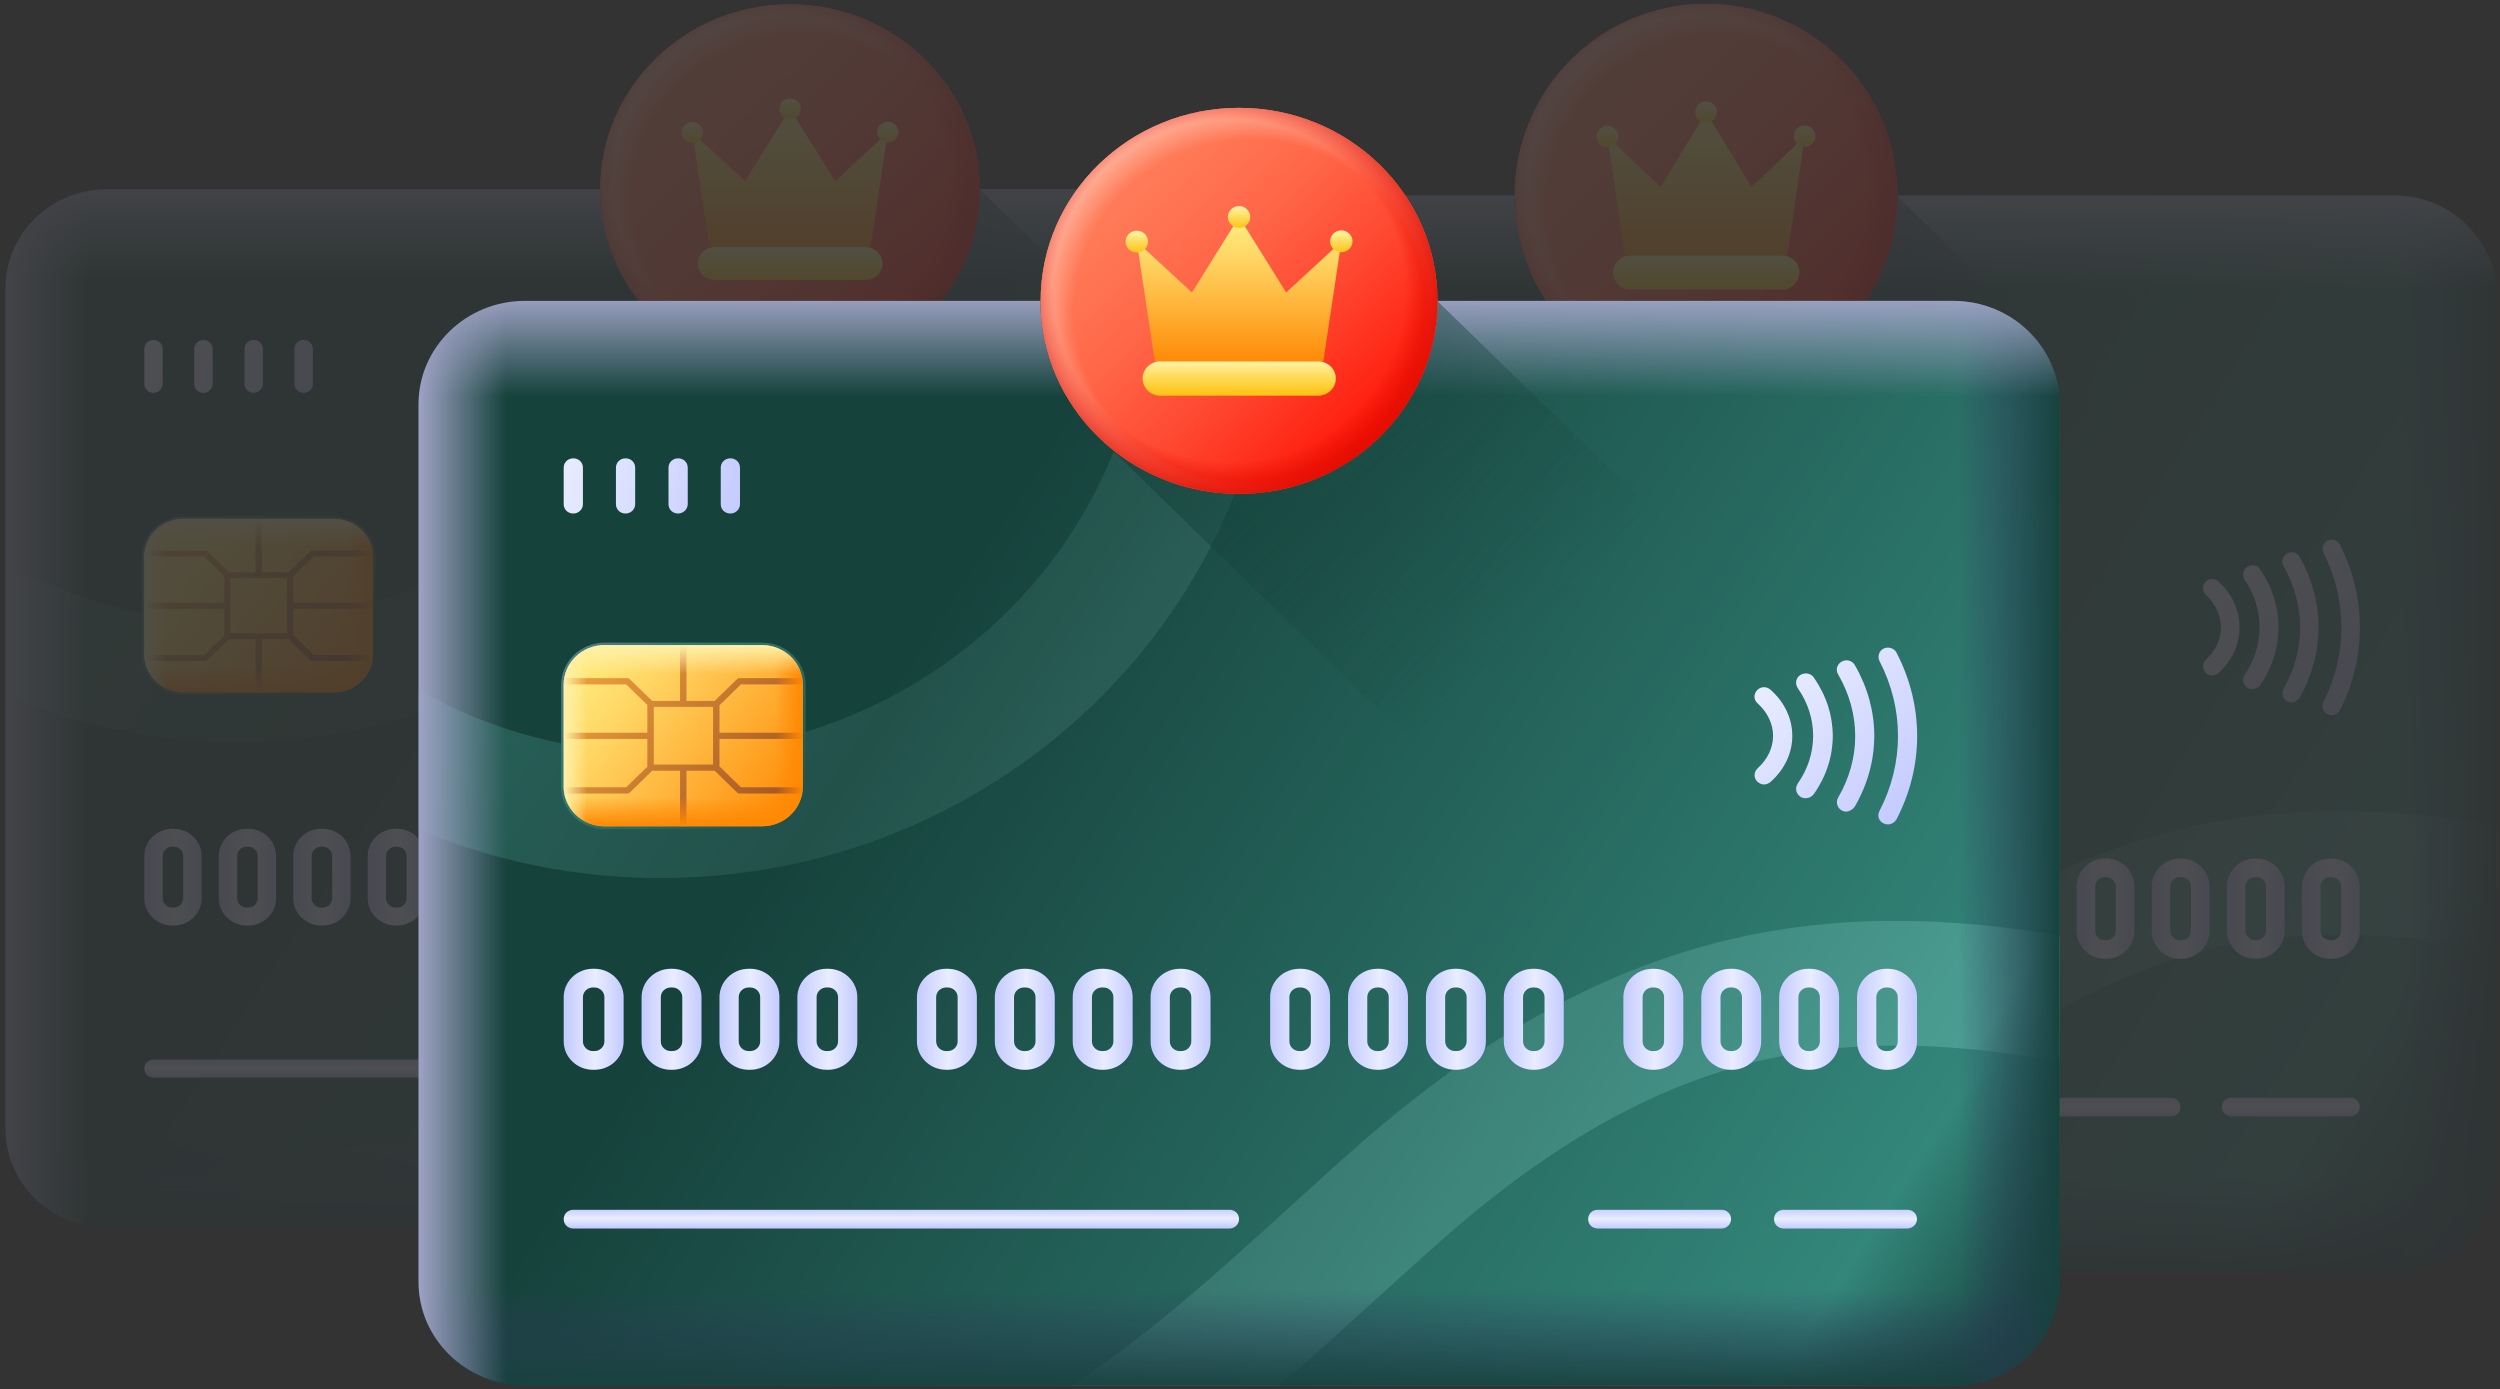 <svg width="457" height="254" viewBox="0 0 457 254" fill="none" xmlns="http://www.w3.org/2000/svg">
<rect x="0" y="0" width="457" height="254" fill="#333333" stroke="none"/>
<g opacity="0.15" clip-path="url(#clip0_735_808)">
<path d="M437.743 232.591H185.991C175.652 232.591 167.234 224.16 167.234 213.805V54.517C167.234 44.106 175.652 35.731 185.991 35.731H437.686C448.082 35.731 456.443 44.162 456.443 54.517V213.749C456.5 224.16 448.082 232.591 437.743 232.591Z" fill="url(#paint0_linear_735_808)"/>
<path d="M456.5 150.882V173.856C442.941 171.253 429.72 170.121 416.613 171.423C392.941 173.799 370.963 184.89 347.404 206.336C343.619 209.788 339.777 213.352 336.104 216.804C330.455 222.067 324.805 227.386 318.873 232.591H282.263C295.822 223.538 307.969 212.164 320.681 200.281C324.466 196.773 328.308 193.095 332.206 189.587C359.551 164.746 385.652 151.788 414.353 148.902C428.534 147.43 442.884 148.562 456.5 150.882ZM318.138 35.731C316.217 93.844 268.421 140.47 209.946 140.47C194.805 140.47 180.342 137.358 167.234 131.643V106.349C179.833 113.706 194.41 117.836 209.946 117.836C255.935 117.836 293.562 81.339 295.483 35.731H318.138Z" fill="url(#paint1_linear_735_808)"/>
<path d="M456.5 205.317V213.805C456.5 224.217 448.082 232.591 437.743 232.591H185.991C175.652 232.591 167.234 224.16 167.234 213.805V205.317H456.5Z" fill="url(#paint2_linear_735_808)"/>
<path d="M435.312 232.591H437.742C448.137 232.591 456.499 224.16 456.499 213.805V54.517C456.499 44.106 448.081 35.731 437.742 35.731H435.312V232.591Z" fill="url(#paint3_linear_735_808)"/>
<path d="M456.5 63.005V54.517C456.5 44.106 448.082 35.731 437.743 35.731H185.991C175.652 35.731 167.234 44.162 167.234 54.517V63.005H456.5Z" fill="url(#paint4_linear_735_808)"/>
<path d="M227.799 131.587H200.059C195.821 131.587 192.375 128.135 192.375 123.891V105.444C192.375 101.2 195.821 97.749 200.059 97.749H227.799C232.036 97.749 235.482 101.2 235.482 105.444V123.891C235.426 128.135 232.036 131.587 227.799 131.587Z" fill="url(#paint5_linear_735_808)"/>
<path d="M227.798 131.077H200.001C196.047 131.077 192.826 127.852 192.826 123.891V105.388C192.826 101.427 196.047 98.201 200.001 98.201H227.798C231.753 98.201 234.973 101.427 234.973 105.388V123.891C234.973 127.852 231.753 131.077 227.798 131.077Z" fill="url(#paint6_linear_735_808)"/>
<path d="M234.973 115.233V114.102H220.284V109.122L224.069 105.331H234.973C234.973 104.935 234.917 104.539 234.86 104.199H223.787C223.617 104.199 223.504 104.256 223.391 104.369L219.436 108.33H214.465V98.258H213.335V108.33H208.419L204.465 104.369C204.352 104.256 204.182 104.199 204.069 104.199H192.939C192.883 104.539 192.826 104.935 192.826 105.331H203.843L207.572 109.066V114.102H192.826V115.233H207.572V120.27L203.843 124.004H192.826C192.826 124.4 192.883 124.796 192.939 125.136H204.069C204.239 125.136 204.352 125.079 204.465 124.966L208.419 121.005H213.335V131.077H214.465V121.005H219.436L223.391 124.966C223.504 125.079 223.617 125.136 223.787 125.136H234.86C234.917 124.796 234.973 124.4 234.973 124.004H224.069L220.284 120.213V115.233H234.973ZM219.154 119.873H208.702V109.405H219.154V119.873Z" fill="url(#paint7_linear_735_808)"/>
<path d="M227.742 98.201H227.799C231.753 98.201 234.974 101.427 234.974 105.388V123.891C234.974 127.852 231.753 131.077 227.799 131.077H227.742V98.201Z" fill="url(#paint8_linear_735_808)"/>
<path d="M234.973 124.23C234.804 128.022 231.64 131.077 227.798 131.077H200.001C196.16 131.077 192.996 128.022 192.826 124.23H234.973Z" fill="url(#paint9_linear_735_808)"/>
<path d="M234.973 105.048C234.804 101.257 231.64 98.201 227.798 98.201H200.001C196.16 98.201 192.996 101.257 192.826 105.048H234.973Z" fill="url(#paint10_linear_735_808)"/>
<path d="M426.217 130.738C425.934 130.738 425.708 130.681 425.482 130.568C424.635 130.172 424.296 129.153 424.748 128.305C429.098 119.647 429.098 109.745 424.748 101.087C424.352 100.238 424.691 99.22 425.482 98.824C426.33 98.428 427.347 98.767 427.742 99.559C432.601 109.179 432.601 120.213 427.742 129.833C427.403 130.398 426.838 130.738 426.217 130.738ZM420.397 127.513C424.974 119.364 424.974 109.971 420.397 101.823C419.945 101.031 418.928 100.691 418.081 101.2C417.29 101.653 416.951 102.672 417.46 103.52C421.471 110.65 421.471 118.798 417.46 125.872C417.008 126.664 417.29 127.739 418.081 128.192C418.363 128.361 418.646 128.418 418.928 128.418C419.493 128.361 420.058 128.022 420.397 127.513ZM413.166 125.249C417.629 118.742 417.629 110.65 413.166 104.086C412.657 103.294 411.584 103.124 410.793 103.633C410.002 104.143 409.832 105.218 410.341 106.01C413.957 111.329 413.957 118.006 410.341 123.325C409.832 124.117 410.002 125.136 410.793 125.702C411.075 125.928 411.414 125.985 411.753 125.985C412.318 125.985 412.827 125.702 413.166 125.249ZM405.539 123.042C408.025 120.779 409.38 117.78 409.38 114.668C409.38 111.555 408.025 108.556 405.539 106.293C404.861 105.671 403.787 105.671 403.166 106.406C402.544 107.085 402.544 108.16 403.279 108.783C405.03 110.424 405.991 112.517 405.991 114.668C405.991 116.818 405.03 118.912 403.279 120.553C402.601 121.175 402.544 122.25 403.166 122.929C403.505 123.269 403.957 123.495 404.409 123.495C404.804 123.495 405.2 123.325 405.539 123.042Z" fill="url(#paint11_linear_735_808)"/>
<path d="M310.171 204.073H194.521C193.561 204.073 192.826 203.338 192.826 202.375C192.826 201.413 193.561 200.677 194.521 200.677H310.171C311.131 200.677 311.866 201.413 311.866 202.375C311.866 203.281 311.131 204.073 310.171 204.073Z" fill="url(#paint12_linear_735_808)"/>
<path d="M429.664 204.073H407.856C406.895 204.073 406.161 203.338 406.161 202.375C406.161 201.413 406.895 200.677 407.856 200.677H429.664C430.624 200.677 431.359 201.413 431.359 202.375C431.359 203.281 430.568 204.073 429.664 204.073ZM398.59 202.375C398.59 201.413 397.856 200.677 396.895 200.677H375.087C374.127 200.677 373.393 201.413 373.393 202.375C373.393 203.338 374.127 204.073 375.087 204.073H396.895C397.856 204.073 398.59 203.281 398.59 202.375Z" fill="url(#paint13_linear_735_808)"/>
<path d="M194.521 74.322C193.561 74.322 192.826 73.587 192.826 72.625V66.004C192.826 65.042 193.561 64.307 194.521 64.307C195.482 64.307 196.216 65.042 196.216 66.004V72.625C196.216 73.53 195.482 74.322 194.521 74.322ZM205.425 72.625V66.004C205.425 65.042 204.691 64.307 203.73 64.307C202.77 64.307 202.035 65.042 202.035 66.004V72.625C202.035 73.587 202.77 74.322 203.73 74.322C204.691 74.322 205.425 73.53 205.425 72.625ZM214.691 72.625V66.004C214.691 65.042 213.956 64.307 212.996 64.307C212.035 64.307 211.301 65.042 211.301 66.004V72.625C211.301 73.587 212.035 74.322 212.996 74.322C213.9 74.322 214.691 73.53 214.691 72.625ZM223.9 72.625V66.004C223.9 65.042 223.165 64.307 222.205 64.307C221.244 64.307 220.51 65.042 220.51 66.004V72.625C220.51 73.587 221.244 74.322 222.205 74.322C223.165 74.322 223.9 73.53 223.9 72.625Z" fill="url(#paint14_linear_735_808)"/>
<path d="M225.707 175.27H225.424C222.6 175.27 220.283 172.95 220.283 170.121V162.086C220.283 159.257 222.6 156.937 225.424 156.937H225.707C228.532 156.937 230.848 159.257 230.848 162.086V170.121C230.848 172.95 228.532 175.27 225.707 175.27ZM225.424 160.332C224.464 160.332 223.673 161.124 223.673 162.086V170.121C223.673 171.083 224.464 171.875 225.424 171.875H225.707C226.667 171.875 227.458 171.083 227.458 170.121V162.086C227.458 161.124 226.667 160.332 225.707 160.332H225.424Z" fill="url(#paint15_linear_735_808)"/>
<path d="M239.435 175.27H239.153C236.328 175.27 234.012 172.95 234.012 170.121V162.086C234.012 159.257 236.328 156.937 239.153 156.937H239.435C242.26 156.937 244.577 159.257 244.577 162.086V170.121C244.577 172.95 242.26 175.27 239.435 175.27ZM239.153 160.332C238.193 160.332 237.402 161.124 237.402 162.086V170.121C237.402 171.083 238.193 171.875 239.153 171.875H239.435C240.396 171.875 241.187 171.083 241.187 170.121V162.086C241.187 161.124 240.396 160.332 239.435 160.332H239.153Z" fill="url(#paint16_linear_735_808)"/>
<path d="M260.51 175.27H260.227C257.402 175.27 255.086 172.95 255.086 170.121V162.086C255.086 159.257 257.402 156.937 260.227 156.937H260.51C263.335 156.937 265.651 159.257 265.651 162.086V170.121C265.651 172.95 263.335 175.27 260.51 175.27ZM260.227 160.332C259.267 160.332 258.476 161.124 258.476 162.086V170.121C258.476 171.083 259.267 171.875 260.227 171.875H260.51C261.47 171.875 262.261 171.083 262.261 170.121V162.086C262.261 161.124 261.47 160.332 260.51 160.332H260.227Z" fill="url(#paint17_linear_735_808)"/>
<path d="M274.238 175.27H273.956C271.131 175.27 268.814 172.95 268.814 170.121V162.086C268.814 159.257 271.131 156.937 273.956 156.937H274.238C277.063 156.937 279.379 159.257 279.379 162.086V170.121C279.379 172.95 277.063 175.27 274.238 175.27ZM273.956 160.332C272.995 160.332 272.204 161.124 272.204 162.086V170.121C272.204 171.083 272.995 171.875 273.956 171.875H274.238C275.199 171.875 275.99 171.083 275.99 170.121V162.086C275.99 161.124 275.199 160.332 274.238 160.332H273.956Z" fill="url(#paint18_linear_735_808)"/>
<path d="M287.967 175.27H287.684C284.859 175.27 282.543 172.95 282.543 170.121V162.086C282.543 159.257 284.859 156.937 287.684 156.937H287.967C290.792 156.937 293.108 159.257 293.108 162.086V170.121C293.108 172.95 290.792 175.27 287.967 175.27ZM287.684 160.332C286.724 160.332 285.933 161.124 285.933 162.086V170.121C285.933 171.083 286.724 171.875 287.684 171.875H287.967C288.927 171.875 289.718 171.083 289.718 170.121V162.086C289.718 161.124 288.927 160.332 287.967 160.332H287.684Z" fill="url(#paint19_linear_735_808)"/>
<path d="M301.695 175.27H301.413C298.588 175.27 296.271 172.95 296.271 170.121V162.086C296.271 159.257 298.588 156.937 301.413 156.937H301.695C304.52 156.937 306.836 159.257 306.836 162.086V170.121C306.836 172.95 304.52 175.27 301.695 175.27ZM301.413 160.332C300.452 160.332 299.661 161.124 299.661 162.086V170.121C299.661 171.083 300.452 171.875 301.413 171.875H301.695C302.656 171.875 303.447 171.083 303.447 170.121V162.086C303.447 161.124 302.656 160.332 301.695 160.332H301.413Z" fill="url(#paint20_linear_735_808)"/>
<path d="M322.769 175.27H322.487C319.662 175.27 317.346 172.95 317.346 170.121V162.086C317.346 159.257 319.662 156.937 322.487 156.937H322.769C325.594 156.937 327.911 159.257 327.911 162.086V170.121C327.911 172.95 325.594 175.27 322.769 175.27ZM322.487 160.332C321.526 160.332 320.736 161.124 320.736 162.086V170.121C320.736 171.083 321.526 171.875 322.487 171.875H322.769C323.73 171.875 324.521 171.083 324.521 170.121V162.086C324.521 161.124 323.73 160.332 322.769 160.332H322.487Z" fill="url(#paint21_linear_735_808)"/>
<path d="M336.498 175.27H336.215C333.391 175.27 331.074 172.95 331.074 170.121V162.086C331.074 159.257 333.391 156.937 336.215 156.937H336.498C339.323 156.937 341.639 159.257 341.639 162.086V170.121C341.639 172.95 339.323 175.27 336.498 175.27ZM336.215 160.332C335.255 160.332 334.464 161.124 334.464 162.086V170.121C334.464 171.083 335.255 171.875 336.215 171.875H336.498C337.458 171.875 338.249 171.083 338.249 170.121V162.086C338.249 161.124 337.458 160.332 336.498 160.332H336.215Z" fill="url(#paint22_linear_735_808)"/>
<path d="M350.226 175.27H349.944C347.119 175.27 344.803 172.95 344.803 170.121V162.086C344.803 159.257 347.119 156.937 349.944 156.937H350.226C353.051 156.937 355.368 159.257 355.368 162.086V170.121C355.368 172.95 353.051 175.27 350.226 175.27ZM349.944 160.332C348.984 160.332 348.193 161.124 348.193 162.086V170.121C348.193 171.083 348.984 171.875 349.944 171.875H350.226C351.187 171.875 351.978 171.083 351.978 170.121V162.086C351.978 161.124 351.187 160.332 350.226 160.332H349.944Z" fill="url(#paint23_linear_735_808)"/>
<path d="M363.955 175.27H363.672C360.848 175.27 358.531 172.95 358.531 170.121V162.086C358.531 159.257 360.848 156.937 363.672 156.937H363.955C366.78 156.937 369.096 159.257 369.096 162.086V170.121C369.096 172.95 366.78 175.27 363.955 175.27ZM363.672 160.332C362.712 160.332 361.921 161.124 361.921 162.086V170.121C361.921 171.083 362.712 171.875 363.672 171.875H363.955C364.915 171.875 365.706 171.083 365.706 170.121V162.086C365.706 161.124 364.915 160.332 363.955 160.332H363.672Z" fill="url(#paint24_linear_735_808)"/>
<path d="M385.029 175.27H384.747C381.922 175.27 379.605 172.95 379.605 170.121V162.086C379.605 159.257 381.922 156.937 384.747 156.937H385.029C387.854 156.937 390.17 159.257 390.17 162.086V170.121C390.17 172.95 387.854 175.27 385.029 175.27ZM384.747 160.332C383.786 160.332 382.995 161.124 382.995 162.086V170.121C382.995 171.083 383.786 171.875 384.747 171.875H385.029C385.99 171.875 386.781 171.083 386.781 170.121V162.086C386.781 161.124 385.99 160.332 385.029 160.332H384.747Z" fill="url(#paint25_linear_735_808)"/>
<path d="M398.758 175.27H398.475C395.65 175.27 393.334 172.95 393.334 170.121V162.086C393.334 159.257 395.65 156.937 398.475 156.937H398.758C401.583 156.937 403.899 159.257 403.899 162.086V170.121C403.899 172.95 401.583 175.27 398.758 175.27ZM398.475 160.332C397.515 160.332 396.724 161.124 396.724 162.086V170.121C396.724 171.083 397.515 171.875 398.475 171.875H398.758C399.718 171.875 400.509 171.083 400.509 170.121V162.086C400.509 161.124 399.718 160.332 398.758 160.332H398.475Z" fill="url(#paint26_linear_735_808)"/>
<path d="M412.486 175.27H412.204C409.379 175.27 407.062 172.95 407.062 170.121V162.086C407.062 159.257 409.379 156.937 412.204 156.937H412.486C415.311 156.937 417.627 159.257 417.627 162.086V170.121C417.627 172.95 415.311 175.27 412.486 175.27ZM412.204 160.332C411.243 160.332 410.452 161.124 410.452 162.086V170.121C410.452 171.083 411.243 171.875 412.204 171.875H412.486C413.447 171.875 414.238 171.083 414.238 170.121V162.086C414.238 161.124 413.447 160.332 412.486 160.332H412.204Z" fill="url(#paint27_linear_735_808)"/>
<path d="M426.215 175.27H425.932C423.107 175.27 420.791 172.95 420.791 170.121V162.086C420.791 159.257 423.107 156.937 425.932 156.937H426.215C429.04 156.937 431.356 159.257 431.356 162.086V170.121C431.356 172.95 429.04 175.27 426.215 175.27ZM425.932 160.332C424.972 160.332 424.181 161.124 424.181 162.086V170.121C424.181 171.083 424.972 171.875 425.932 171.875H426.215C427.175 171.875 427.966 171.083 427.966 170.121V162.086C427.966 161.124 427.175 160.332 426.215 160.332H425.932Z" fill="url(#paint28_linear_735_808)"/>
<path d="M427.743 116.762C445.596 134.643 433.844 165.595 408.647 166.444C408.251 166.444 407.856 166.444 407.46 166.444C397.347 166.444 388.195 162.143 381.81 155.24C381.471 154.957 358.195 131.644 334.918 108.33C311.641 85.017 288.364 61.704 288.082 61.364C280.794 54.631 276.387 44.785 276.895 33.977C277.799 15.927 292.658 1.271 310.737 0.705C320.85 0.422 330.003 4.383 336.556 10.947C342.884 17.285 346.782 26.055 346.782 35.731L427.743 116.762Z" fill="url(#paint29_linear_735_808)"/>
<path d="M311.866 70.757C331.181 70.757 346.838 55.075 346.838 35.731C346.838 16.386 331.181 0.704 311.866 0.704C292.552 0.704 276.895 16.386 276.895 35.731C276.895 55.075 292.552 70.757 311.866 70.757Z" fill="url(#paint30_linear_735_808)"/>
<path d="M311.866 70.757C331.181 70.757 346.838 55.075 346.838 35.731C346.838 16.386 331.181 0.704 311.866 0.704C292.552 0.704 276.895 16.386 276.895 35.731C276.895 55.075 292.552 70.757 311.866 70.757Z" fill="url(#paint31_radial_735_808)"/>
<path d="M311.866 70.757C331.181 70.757 346.838 55.075 346.838 35.731C346.838 16.386 331.181 0.704 311.866 0.704C292.552 0.704 276.895 16.386 276.895 35.731C276.895 55.075 292.552 70.757 311.866 70.757Z" fill="url(#paint32_radial_735_808)"/>
<path d="M320.171 34.203L311.866 20.509L303.561 34.203L293.844 24.979L297.008 46.708H326.725L329.889 24.979L320.171 34.203Z" fill="url(#paint33_linear_735_808)"/>
<path d="M325.822 52.933H297.969C296.274 52.933 294.861 51.518 294.861 49.82C294.861 48.123 296.274 46.708 297.969 46.708H325.822C327.517 46.708 328.929 48.123 328.929 49.82C328.929 51.518 327.517 52.933 325.822 52.933Z" fill="url(#paint34_linear_735_808)"/>
<path d="M293.845 26.961C294.937 26.961 295.822 26.074 295.822 24.98C295.822 23.886 294.937 22.999 293.845 22.999C292.753 22.999 291.867 23.886 291.867 24.98C291.867 26.074 292.753 26.961 293.845 26.961Z" fill="url(#paint35_linear_735_808)"/>
<path d="M311.868 22.491C312.96 22.491 313.845 21.604 313.845 20.51C313.845 19.416 312.96 18.529 311.868 18.529C310.776 18.529 309.891 19.416 309.891 20.51C309.891 21.604 310.776 22.491 311.868 22.491Z" fill="url(#paint36_linear_735_808)"/>
<path d="M329.89 26.904C330.982 26.904 331.867 26.017 331.867 24.923C331.867 23.829 330.982 22.942 329.89 22.942C328.797 22.942 327.912 23.829 327.912 24.923C327.912 26.017 328.797 26.904 329.89 26.904Z" fill="url(#paint37_linear_735_808)"/>
</g>
<g opacity="0.15" clip-path="url(#clip1_735_808)">
<path d="M269.235 224.477H19.599C9.347 224.477 1 216.345 1 206.356V52.709C1 42.666 9.347 34.588 19.599 34.588H269.179C279.487 34.588 287.779 42.721 287.779 52.709V206.302C287.835 216.345 279.487 224.477 269.235 224.477Z" fill="url(#paint38_linear_735_808)"/>
<path d="M287.835 145.661V167.822C274.389 165.311 261.28 164.219 248.283 165.475C224.81 167.767 203.017 178.465 179.655 199.151C175.902 202.481 172.092 205.92 168.451 209.249C162.849 214.325 157.247 219.456 151.364 224.477H115.062C128.507 215.744 140.552 204.773 153.157 193.311C156.91 189.927 160.72 186.379 164.585 182.995C191.7 159.034 217.583 146.535 246.042 143.751C260.104 142.332 274.333 143.424 287.835 145.661ZM150.636 34.588C148.731 90.643 101.336 135.618 43.353 135.618C28.339 135.618 13.997 132.617 1 127.104V102.706C13.493 109.801 27.947 113.786 43.353 113.786C88.955 113.786 126.266 78.581 128.171 34.588H150.636Z" fill="url(#paint39_linear_735_808)"/>
<path d="M287.835 198.169V206.356C287.835 216.399 279.487 224.477 269.235 224.477H19.599C9.347 224.477 1 216.345 1 206.356V198.169H287.835Z" fill="url(#paint40_linear_735_808)"/>
<path d="M287.835 60.896V52.709C287.835 42.666 279.487 34.588 269.235 34.588H19.599C9.347 34.588 1 42.721 1 52.709V60.896H287.835Z" fill="url(#paint41_linear_735_808)"/>
<path d="M22.008 34.588H19.599C9.347 34.588 1 42.721 1 52.709V206.302C1 216.345 9.347 224.423 19.599 224.423H22.008V34.588Z" fill="url(#paint42_linear_735_808)"/>
<path d="M61.056 127.049H33.549C29.347 127.049 25.93 123.72 25.93 119.626V101.833C25.93 97.739 29.347 94.41 33.549 94.41H61.056C65.257 94.41 68.675 97.739 68.675 101.833V119.626C68.619 123.72 65.257 127.049 61.056 127.049Z" fill="url(#paint43_linear_735_808)"/>
<path d="M61.055 126.558H33.492C29.57 126.558 26.377 123.447 26.377 119.626V101.778C26.377 97.957 29.57 94.846 33.492 94.846H61.055C64.976 94.846 68.17 97.957 68.17 101.778V119.626C68.17 123.447 64.976 126.558 61.055 126.558Z" fill="url(#paint44_linear_735_808)"/>
<path d="M68.17 111.275V110.184H53.604V105.381L57.357 101.724H68.17C68.17 101.342 68.114 100.959 68.058 100.632H57.077C56.909 100.632 56.797 100.687 56.685 100.796L52.764 104.616H47.834V94.901H46.713V104.616H41.839L37.918 100.796C37.806 100.687 37.638 100.632 37.525 100.632H26.489C26.433 100.959 26.377 101.342 26.377 101.724H37.301L40.999 105.326V110.184H26.377V111.275H40.999V116.133L37.301 119.736H26.377C26.377 120.118 26.433 120.5 26.489 120.827H37.525C37.694 120.827 37.806 120.773 37.918 120.663L41.839 116.843H46.713V126.558H47.834V116.843H52.764L56.685 120.663C56.797 120.773 56.909 120.827 57.077 120.827H68.058C68.114 120.5 68.17 120.118 68.17 119.736H57.357L53.604 116.079V111.275H68.17ZM52.483 115.751H42.119V105.654H52.483V115.751Z" fill="url(#paint45_linear_735_808)"/>
<path d="M60.998 94.846H61.054C64.976 94.846 68.169 97.957 68.169 101.778V119.626C68.169 123.447 64.976 126.558 61.054 126.558H60.998V94.846Z" fill="url(#paint46_linear_735_808)"/>
<path d="M68.17 119.954C68.002 123.611 64.864 126.558 61.055 126.558H33.492C29.682 126.558 26.545 123.611 26.377 119.954H68.17Z" fill="url(#paint47_linear_735_808)"/>
<path d="M33.604 94.846H33.492C29.57 94.846 26.377 97.957 26.377 101.778V119.626C26.377 123.447 29.57 126.558 33.492 126.558H33.548V94.846H33.604Z" fill="url(#paint48_linear_735_808)"/>
<path d="M68.17 101.451C68.002 97.794 64.864 94.846 61.055 94.846H33.492C29.682 94.846 26.545 97.794 26.377 101.451H68.17Z" fill="url(#paint49_linear_735_808)"/>
<path d="M142.737 196.969H28.06C27.107 196.969 26.379 196.259 26.379 195.331C26.379 194.403 27.107 193.693 28.06 193.693H142.737C143.69 193.693 144.418 194.403 144.418 195.331C144.418 196.205 143.69 196.969 142.737 196.969Z" fill="url(#paint50_linear_735_808)"/>
<path d="M261.224 196.969H239.599C238.647 196.969 237.919 196.259 237.919 195.331C237.919 194.403 238.647 193.693 239.599 193.693H261.224C262.176 193.693 262.905 194.403 262.905 195.331C262.905 196.205 262.12 196.969 261.224 196.969ZM230.412 195.331C230.412 194.403 229.683 193.693 228.731 193.693H207.106C206.154 193.693 205.426 194.403 205.426 195.331C205.426 196.259 206.154 196.969 207.106 196.969H228.731C229.683 196.969 230.412 196.205 230.412 195.331Z" fill="url(#paint51_linear_735_808)"/>
<path d="M28.058 71.813C27.105 71.813 26.377 71.103 26.377 70.175V63.789C26.377 62.861 27.105 62.152 28.058 62.152C29.01 62.152 29.738 62.861 29.738 63.789V70.175C29.738 71.049 29.01 71.813 28.058 71.813ZM38.87 70.175V63.789C38.87 62.861 38.142 62.152 37.189 62.152C36.237 62.152 35.509 62.861 35.509 63.789V70.175C35.509 71.103 36.237 71.813 37.189 71.813C38.142 71.813 38.87 71.049 38.87 70.175ZM48.058 70.175V63.789C48.058 62.861 47.329 62.152 46.377 62.152C45.425 62.152 44.696 62.861 44.696 63.789V70.175C44.696 71.103 45.425 71.813 46.377 71.813C47.273 71.813 48.058 71.049 48.058 70.175ZM57.189 70.175V63.789C57.189 62.861 56.461 62.152 55.509 62.152C54.556 62.152 53.828 62.861 53.828 63.789V70.175C53.828 71.103 54.556 71.813 55.509 71.813C56.461 71.813 57.189 71.049 57.189 70.175Z" fill="url(#paint52_linear_735_808)"/>
<path d="M31.757 169.186H31.477C28.676 169.186 26.379 166.949 26.379 164.22V156.469C26.379 153.74 28.676 151.502 31.477 151.502H31.757C34.558 151.502 36.855 153.74 36.855 156.469V164.22C36.855 166.949 34.614 169.186 31.757 169.186ZM31.477 154.777C30.525 154.777 29.74 155.541 29.74 156.469V164.22C29.74 165.147 30.525 165.912 31.477 165.912H31.757C32.709 165.912 33.494 165.147 33.494 164.22V156.469C33.494 155.541 32.709 154.777 31.757 154.777H31.477Z" fill="url(#paint53_linear_735_808)"/>
<path d="M45.37 169.186H45.09C42.289 169.186 39.992 166.949 39.992 164.22V156.469C39.992 153.74 42.289 151.502 45.09 151.502H45.37C48.172 151.502 50.468 153.74 50.468 156.469V164.22C50.468 166.949 48.172 169.186 45.37 169.186ZM45.09 154.777C44.138 154.777 43.353 155.541 43.353 156.469V164.22C43.353 165.147 44.138 165.912 45.09 165.912H45.37C46.323 165.912 47.107 165.147 47.107 164.22V156.469C47.107 155.541 46.323 154.777 45.37 154.777H45.09Z" fill="url(#paint54_linear_735_808)"/>
<path d="M58.984 169.186H58.703C55.902 169.186 53.605 166.949 53.605 164.22V156.469C53.605 153.74 55.902 151.502 58.703 151.502H58.984C61.785 151.502 64.082 153.74 64.082 156.469V164.22C64.082 166.949 61.785 169.186 58.984 169.186ZM58.703 154.777C57.751 154.777 56.967 155.541 56.967 156.469V164.22C56.967 165.147 57.751 165.912 58.703 165.912H58.984C59.936 165.912 60.72 165.147 60.72 164.22V156.469C60.72 155.541 59.936 154.777 58.984 154.777H58.703Z" fill="url(#paint55_linear_735_808)"/>
<path d="M72.597 169.186H72.317C69.516 169.186 67.219 166.949 67.219 164.22V156.469C67.219 153.74 69.516 151.502 72.317 151.502H72.597C75.398 151.502 77.695 153.74 77.695 156.469V164.22C77.695 166.949 75.398 169.186 72.597 169.186ZM72.317 154.777C71.364 154.777 70.58 155.541 70.58 156.469V164.22C70.58 165.147 71.364 165.912 72.317 165.912H72.597C73.549 165.912 74.334 165.147 74.334 164.22V156.469C74.334 155.541 73.549 154.777 72.597 154.777H72.317Z" fill="url(#paint56_linear_735_808)"/>
<path d="M93.493 169.186H93.213C90.412 169.186 88.115 166.949 88.115 164.22V156.469C88.115 153.74 90.412 151.502 93.213 151.502H93.493C96.294 151.502 98.591 153.74 98.591 156.469V164.22C98.591 166.949 96.294 169.186 93.493 169.186ZM93.213 154.777C92.261 154.777 91.477 155.541 91.477 156.469V164.22C91.477 165.147 92.261 165.912 93.213 165.912H93.493C94.446 165.912 95.23 165.147 95.23 164.22V156.469C95.23 155.541 94.446 154.777 93.493 154.777H93.213Z" fill="url(#paint57_linear_735_808)"/>
<path d="M107.107 169.186H106.827C104.025 169.186 101.729 166.949 101.729 164.22V156.469C101.729 153.74 104.025 151.502 106.827 151.502H107.107C109.908 151.502 112.205 153.74 112.205 156.469V164.22C112.205 166.949 109.908 169.186 107.107 169.186ZM106.827 154.777C105.874 154.777 105.09 155.541 105.09 156.469V164.22C105.09 165.147 105.874 165.912 106.827 165.912H107.107C108.059 165.912 108.843 165.147 108.843 164.22V156.469C108.843 155.541 108.059 154.777 107.107 154.777H106.827Z" fill="url(#paint58_linear_735_808)"/>
<path d="M120.72 169.186H120.44C117.639 169.186 115.342 166.949 115.342 164.22V156.469C115.342 153.74 117.639 151.502 120.44 151.502H120.72C123.521 151.502 125.818 153.74 125.818 156.469V164.22C125.818 166.949 123.521 169.186 120.72 169.186ZM120.44 154.777C119.487 154.777 118.703 155.541 118.703 156.469V164.22C118.703 165.147 119.487 165.912 120.44 165.912H120.72C121.672 165.912 122.457 165.147 122.457 164.22V156.469C122.457 155.541 121.672 154.777 120.72 154.777H120.44Z" fill="url(#paint59_linear_735_808)"/>
<path d="M134.335 169.186H134.055C131.254 169.186 128.957 166.949 128.957 164.22V156.469C128.957 153.74 131.254 151.502 134.055 151.502H134.335C137.136 151.502 139.433 153.74 139.433 156.469V164.22C139.433 166.949 137.136 169.186 134.335 169.186ZM134.055 154.777C133.103 154.777 132.318 155.541 132.318 156.469V164.22C132.318 165.147 133.103 165.912 134.055 165.912H134.335C135.288 165.912 136.072 165.147 136.072 164.22V156.469C136.072 155.541 135.288 154.777 134.335 154.777H134.055Z" fill="url(#paint60_linear_735_808)"/>
<path d="M155.23 169.186H154.95C152.148 169.186 149.852 166.949 149.852 164.22V156.469C149.852 153.74 152.148 151.502 154.95 151.502H155.23C158.031 151.502 160.328 153.74 160.328 156.469V164.22C160.328 166.949 158.031 169.186 155.23 169.186ZM154.95 154.777C153.997 154.777 153.213 155.541 153.213 156.469V164.22C153.213 165.147 153.997 165.912 154.95 165.912H155.23C156.182 165.912 156.966 165.147 156.966 164.22V156.469C156.966 155.541 156.182 154.777 155.23 154.777H154.95Z" fill="url(#paint61_linear_735_808)"/>
<path d="M168.843 169.186H168.563C165.762 169.186 163.465 166.949 163.465 164.22V156.469C163.465 153.74 165.762 151.502 168.563 151.502H168.843C171.644 151.502 173.941 153.74 173.941 156.469V164.22C173.941 166.949 171.644 169.186 168.843 169.186ZM168.563 154.777C167.611 154.777 166.826 155.541 166.826 156.469V164.22C166.826 165.147 167.611 165.912 168.563 165.912H168.843C169.795 165.912 170.58 165.147 170.58 164.22V156.469C170.58 155.541 169.795 154.777 168.843 154.777H168.563Z" fill="url(#paint62_linear_735_808)"/>
<path d="M182.456 169.186H182.176C179.375 169.186 177.078 166.949 177.078 164.22V156.469C177.078 153.74 179.375 151.502 182.176 151.502H182.456C185.257 151.502 187.554 153.74 187.554 156.469V164.22C187.554 166.949 185.257 169.186 182.456 169.186ZM182.176 154.777C181.224 154.777 180.439 155.541 180.439 156.469V164.22C180.439 165.147 181.224 165.912 182.176 165.912H182.456C183.409 165.912 184.193 165.147 184.193 164.22V156.469C184.193 155.541 183.409 154.777 182.456 154.777H182.176Z" fill="url(#paint63_linear_735_808)"/>
<path d="M196.07 169.186H195.789C192.988 169.186 190.691 166.949 190.691 164.22V156.469C190.691 153.74 192.988 151.502 195.789 151.502H196.07C198.871 151.502 201.168 153.74 201.168 156.469V164.22C201.168 166.949 198.871 169.186 196.07 169.186ZM195.789 154.777C194.837 154.777 194.053 155.541 194.053 156.469V164.22C194.053 165.147 194.837 165.912 195.789 165.912H196.07C197.022 165.912 197.806 165.147 197.806 164.22V156.469C197.806 155.541 197.022 154.777 196.07 154.777H195.789Z" fill="url(#paint64_linear_735_808)"/>
<path d="M216.968 169.186H216.688C213.887 169.186 211.59 166.949 211.59 164.22V156.469C211.59 153.74 213.887 151.502 216.688 151.502H216.968C219.769 151.502 222.066 153.74 222.066 156.469V164.22C222.066 166.949 219.769 169.186 216.968 169.186ZM216.688 154.777C215.736 154.777 214.951 155.541 214.951 156.469V164.22C214.951 165.147 215.736 165.912 216.688 165.912H216.968C217.92 165.912 218.705 165.147 218.705 164.22V156.469C218.705 155.541 217.92 154.777 216.968 154.777H216.688Z" fill="url(#paint65_linear_735_808)"/>
<path d="M259.318 112.747C277.022 129.995 265.369 159.851 240.383 160.67C239.991 160.67 239.599 160.67 239.206 160.67C229.178 160.67 220.103 156.521 213.772 149.862C213.436 149.59 190.355 127.102 167.274 104.614C144.192 82.127 121.111 59.639 120.831 59.312C113.604 52.816 109.234 43.319 109.739 32.894C110.635 15.483 125.369 1.346 143.296 0.8C153.324 0.527 162.4 4.348 168.898 10.68C175.173 16.793 179.038 25.253 179.038 34.586L259.318 112.747Z" fill="url(#paint66_linear_735_808)"/>
<path d="M144.416 68.372C163.568 68.372 179.094 53.245 179.094 34.586C179.094 15.926 163.568 0.8 144.416 0.8C125.264 0.8 109.738 15.926 109.738 34.586C109.738 53.245 125.264 68.372 144.416 68.372Z" fill="url(#paint67_linear_735_808)"/>
<path d="M144.416 68.372C163.568 68.372 179.094 53.245 179.094 34.586C179.094 15.926 163.568 0.8 144.416 0.8C125.264 0.8 109.738 15.926 109.738 34.586C109.738 53.245 125.264 68.372 144.416 68.372Z" fill="url(#paint68_radial_735_808)"/>
<path d="M144.416 68.372C163.568 68.372 179.094 53.245 179.094 34.586C179.094 15.926 163.568 0.8 144.416 0.8C125.264 0.8 109.738 15.926 109.738 34.586C109.738 53.245 125.264 68.372 144.416 68.372Z" fill="url(#paint69_radial_735_808)"/>
<path d="M152.651 33.114L144.416 19.906L136.181 33.114L126.545 24.218L129.682 45.177H159.15L162.287 24.218L152.651 33.114Z" fill="url(#paint70_linear_735_808)"/>
<path d="M158.253 51.181H130.634C128.953 51.181 127.553 49.817 127.553 48.179C127.553 46.542 128.953 45.177 130.634 45.177H158.253C159.934 45.177 161.334 46.542 161.334 48.179C161.334 49.817 159.934 51.181 158.253 51.181Z" fill="url(#paint71_linear_735_808)"/>
<path d="M126.545 26.129C127.628 26.129 128.506 25.273 128.506 24.218C128.506 23.163 127.628 22.307 126.545 22.307C125.462 22.307 124.584 23.163 124.584 24.218C124.584 25.273 125.462 26.129 126.545 26.129Z" fill="url(#paint72_linear_735_808)"/>
<path d="M144.416 21.817C145.499 21.817 146.377 20.961 146.377 19.906C146.377 18.851 145.499 17.995 144.416 17.995C143.333 17.995 142.455 18.851 142.455 19.906C142.455 20.961 143.333 21.817 144.416 21.817Z" fill="url(#paint73_linear_735_808)"/>
<path d="M162.287 26.074C163.37 26.074 164.248 25.219 164.248 24.163C164.248 23.108 163.37 22.253 162.287 22.253C161.204 22.253 160.326 23.108 160.326 24.163C160.326 25.219 161.204 26.074 162.287 26.074Z" fill="url(#paint74_linear_735_808)"/>
</g>
<path d="M357.047 253.295H95.953C85.231 253.295 76.5 244.803 76.5 234.372V73.923C76.5 63.436 85.231 55 95.953 55H356.988C367.77 55 376.441 63.493 376.441 73.923V234.315C376.5 244.803 367.77 253.295 357.047 253.295Z" fill="url(#paint75_linear_735_808)"/>
<path d="M376.5 170.991V194.132C362.438 191.51 348.727 190.37 335.133 191.681C310.582 194.075 287.789 205.246 263.355 226.848C259.43 230.325 255.445 233.916 251.637 237.393C245.777 242.694 239.918 248.052 233.766 253.295H195.797C209.859 244.176 222.457 232.719 235.641 220.75C239.566 217.216 243.551 213.511 247.594 209.977C275.953 184.955 303.023 171.903 332.789 168.996C347.496 167.514 362.379 168.654 376.5 170.991ZM233.004 55C231.012 113.537 181.441 160.503 120.797 160.503C105.094 160.503 90.094 157.368 76.5 151.611V126.133C89.566 133.543 104.684 137.704 120.797 137.704C168.492 137.704 207.516 100.94 209.508 55H233.004Z" fill="url(#paint76_linear_735_808)"/>
<path d="M376.5 225.823V234.372C376.5 244.86 367.77 253.295 357.047 253.295H95.953C85.231 253.295 76.5 244.803 76.5 234.372V225.823H376.5Z" fill="url(#paint77_linear_735_808)"/>
<path d="M354.527 253.296H357.047C367.828 253.296 376.5 244.803 376.5 234.372V73.924C376.5 63.436 367.77 55 357.047 55H354.527V253.296Z" fill="url(#paint78_linear_735_808)"/>
<path d="M376.5 82.473V73.923C376.5 63.436 367.77 55 357.047 55H95.953C85.231 55 76.5 63.493 76.5 73.923V82.473H376.5Z" fill="url(#paint79_linear_735_808)"/>
<path d="M98.473 55H95.953C85.231 55 76.5 63.493 76.5 73.923V234.315C76.5 244.803 85.231 253.238 95.953 253.238H98.473V55Z" fill="url(#paint80_linear_735_808)"/>
<path d="M139.312 151.554H110.543C106.148 151.554 102.574 148.077 102.574 143.803V125.221C102.574 120.946 106.148 117.47 110.543 117.47H139.312C143.707 117.47 147.281 120.946 147.281 125.221V143.803C147.223 148.077 143.707 151.554 139.312 151.554Z" fill="url(#paint81_linear_735_808)"/>
<path d="M139.313 151.041H110.484C106.383 151.041 103.043 147.792 103.043 143.803V125.164C103.043 121.174 106.383 117.926 110.484 117.926H139.313C143.414 117.926 146.754 121.174 146.754 125.164V143.803C146.754 147.792 143.414 151.041 139.313 151.041Z" fill="url(#paint82_linear_735_808)"/>
<path d="M146.754 135.082V133.942H131.52V128.926L135.445 125.107H146.754C146.754 124.708 146.695 124.309 146.637 123.967H135.152C134.977 123.967 134.859 124.024 134.742 124.138L130.641 128.128H125.484V117.982H124.313V128.128H119.215L115.113 124.138C114.996 124.024 114.82 123.967 114.703 123.967H103.16C103.102 124.309 103.043 124.708 103.043 125.107H114.469L118.336 128.869V133.942H103.043V135.082H118.336V140.155L114.469 143.916H103.043C103.043 144.315 103.102 144.714 103.16 145.056H114.703C114.879 145.056 114.996 144.999 115.113 144.885L119.215 140.896H124.313V151.041H125.484V140.896H130.641L134.742 144.885C134.859 144.999 134.977 145.056 135.152 145.056H146.637C146.695 144.714 146.754 144.315 146.754 143.916H135.445L131.52 140.098V135.082H146.754ZM130.348 139.756H119.508V129.211H130.348V139.756Z" fill="url(#paint83_linear_735_808)"/>
<path d="M139.254 117.925H139.312C143.414 117.925 146.754 121.174 146.754 125.164V143.802C146.754 147.792 143.414 151.041 139.312 151.041H139.254V117.925Z" fill="url(#paint84_linear_735_808)"/>
<path d="M146.754 144.144C146.578 147.963 143.297 151.041 139.313 151.041H110.484C106.5 151.041 103.219 147.963 103.043 144.144H146.754Z" fill="url(#paint85_linear_735_808)"/>
<path d="M110.602 117.926H110.484C106.383 117.926 103.043 121.174 103.043 125.164V143.803C103.043 147.792 106.383 151.041 110.484 151.041H110.543V117.926H110.602Z" fill="url(#paint86_linear_735_808)"/>
<path d="M146.754 124.822C146.578 121.003 143.297 117.926 139.313 117.926H110.484C106.5 117.926 103.219 121.003 103.043 124.822H146.754Z" fill="url(#paint87_linear_735_808)"/>
<path d="M345.094 150.699C344.801 150.699 344.566 150.642 344.332 150.528C343.453 150.129 343.101 149.103 343.57 148.248C348.082 139.528 348.082 129.553 343.57 120.832C343.16 119.977 343.512 118.951 344.332 118.552C345.211 118.153 346.266 118.495 346.676 119.293C351.715 128.983 351.715 140.098 346.676 149.787C346.324 150.357 345.738 150.699 345.094 150.699ZM339.059 147.45C343.805 139.243 343.805 129.781 339.059 121.573C338.59 120.775 337.535 120.433 336.656 120.946C335.836 121.402 335.484 122.428 336.012 123.283C340.172 130.465 340.172 138.673 336.012 145.797C335.543 146.595 335.836 147.678 336.656 148.134C336.949 148.305 337.242 148.362 337.535 148.362C338.121 148.305 338.707 147.963 339.059 147.45ZM331.559 145.17C336.187 138.616 336.187 130.465 331.559 123.853C331.031 123.055 329.918 122.884 329.098 123.397C328.277 123.91 328.101 124.993 328.629 125.791C332.379 131.149 332.379 137.875 328.629 143.232C328.101 144.03 328.277 145.056 329.098 145.626C329.391 145.854 329.742 145.911 330.094 145.911C330.68 145.911 331.207 145.626 331.559 145.17ZM323.648 142.947C326.226 140.668 327.633 137.647 327.633 134.512C327.633 131.377 326.226 128.356 323.648 126.076C322.945 125.449 321.832 125.449 321.187 126.19C320.543 126.874 320.543 127.957 321.305 128.584C323.121 130.237 324.117 132.346 324.117 134.512C324.117 136.678 323.121 138.787 321.305 140.44C320.601 141.067 320.543 142.15 321.187 142.833C321.539 143.175 322.008 143.403 322.476 143.403C322.887 143.403 323.297 143.232 323.648 142.947Z" fill="url(#paint88_linear_735_808)"/>
<path d="M224.742 224.57H104.801C103.805 224.57 103.043 223.829 103.043 222.859C103.043 221.89 103.805 221.149 104.801 221.149H224.742C225.738 221.149 226.5 221.89 226.5 222.859C226.5 223.772 225.738 224.57 224.742 224.57Z" fill="url(#paint89_linear_735_808)"/>
<path d="M348.668 224.57H326.051C325.055 224.57 324.293 223.829 324.293 222.859C324.293 221.89 325.055 221.149 326.051 221.149H348.668C349.665 221.149 350.426 221.89 350.426 222.859C350.426 223.772 349.606 224.57 348.668 224.57ZM316.442 222.859C316.442 221.89 315.68 221.149 314.684 221.149H292.067C291.071 221.149 290.309 221.89 290.309 222.859C290.309 223.829 291.071 224.57 292.067 224.57H314.684C315.68 224.57 316.442 223.772 316.442 222.859Z" fill="url(#paint90_linear_735_808)"/>
<path d="M104.801 93.873C103.805 93.873 103.043 93.132 103.043 92.163V85.494C103.043 84.525 103.805 83.784 104.801 83.784C105.797 83.784 106.559 84.525 106.559 85.494V92.163C106.559 93.075 105.797 93.873 104.801 93.873ZM116.109 92.163V85.494C116.109 84.525 115.348 83.784 114.352 83.784C113.355 83.784 112.594 84.525 112.594 85.494V92.163C112.594 93.132 113.355 93.873 114.352 93.873C115.348 93.873 116.109 93.075 116.109 92.163ZM125.719 92.163V85.494C125.719 84.525 124.957 83.784 123.961 83.784C122.965 83.784 122.203 84.525 122.203 85.494V92.163C122.203 93.132 122.965 93.873 123.961 93.873C124.898 93.873 125.719 93.075 125.719 92.163ZM135.27 92.163V85.494C135.27 84.525 134.508 83.784 133.512 83.784C132.516 83.784 131.754 84.525 131.754 85.494V92.163C131.754 93.132 132.516 93.873 133.512 93.873C134.508 93.873 135.27 93.075 135.27 92.163Z" fill="url(#paint91_linear_735_808)"/>
<path d="M108.668 195.557H108.375C105.445 195.557 103.043 193.22 103.043 190.37V182.276C103.043 179.426 105.445 177.089 108.375 177.089H108.668C111.598 177.089 114 179.426 114 182.276V190.37C114 193.22 111.656 195.557 108.668 195.557ZM108.375 180.509C107.379 180.509 106.559 181.307 106.559 182.276V190.37C106.559 191.339 107.379 192.137 108.375 192.137H108.668C109.664 192.137 110.484 191.339 110.484 190.37V182.276C110.484 181.307 109.664 180.509 108.668 180.509H108.375Z" fill="url(#paint92_linear_735_808)"/>
<path d="M122.905 195.557H122.612C119.683 195.557 117.28 193.22 117.28 190.37V182.276C117.28 179.427 119.683 177.09 122.612 177.09H122.905C125.835 177.09 128.237 179.427 128.237 182.276V190.37C128.237 193.22 125.835 195.557 122.905 195.557ZM122.612 180.509C121.616 180.509 120.796 181.307 120.796 182.276V190.37C120.796 191.339 121.616 192.137 122.612 192.137H122.905C123.901 192.137 124.722 191.339 124.722 190.37V182.276C124.722 181.307 123.901 180.509 122.905 180.509H122.612Z" fill="url(#paint93_linear_735_808)"/>
<path d="M137.145 195.557H136.852C133.922 195.557 131.52 193.22 131.52 190.37V182.276C131.52 179.427 133.922 177.09 136.852 177.09H137.145C140.074 177.09 142.477 179.427 142.477 182.276V190.37C142.477 193.22 140.074 195.557 137.145 195.557ZM136.852 180.509C135.855 180.509 135.035 181.307 135.035 182.276V190.37C135.035 191.339 135.855 192.137 136.852 192.137H137.145C138.141 192.137 138.961 191.339 138.961 190.37V182.276C138.961 181.307 138.141 180.509 137.145 180.509H136.852Z" fill="url(#paint94_linear_735_808)"/>
<path d="M151.383 195.557H151.09C148.16 195.557 145.758 193.22 145.758 190.37V182.276C145.758 179.427 148.16 177.09 151.09 177.09H151.383C154.313 177.09 156.715 179.427 156.715 182.276V190.37C156.715 193.22 154.313 195.557 151.383 195.557ZM151.09 180.509C150.094 180.509 149.273 181.307 149.273 182.276V190.37C149.273 191.339 150.094 192.137 151.09 192.137H151.383C152.379 192.137 153.199 191.339 153.199 190.37V182.276C153.199 181.307 152.379 180.509 151.383 180.509H151.09Z" fill="url(#paint95_linear_735_808)"/>
<path d="M173.238 195.557H172.945C170.016 195.557 167.613 193.22 167.613 190.37V182.276C167.613 179.427 170.016 177.09 172.945 177.09H173.238C176.168 177.09 178.57 179.427 178.57 182.276V190.37C178.57 193.22 176.168 195.557 173.238 195.557ZM172.945 180.509C171.949 180.509 171.129 181.307 171.129 182.276V190.37C171.129 191.339 171.949 192.137 172.945 192.137H173.238C174.234 192.137 175.055 191.339 175.055 190.37V182.276C175.055 181.307 174.234 180.509 173.238 180.509H172.945Z" fill="url(#paint96_linear_735_808)"/>
<path d="M187.477 195.557H187.184C184.254 195.557 181.852 193.22 181.852 190.37V182.277C181.852 179.427 184.254 177.09 187.184 177.09H187.477C190.406 177.09 192.809 179.427 192.809 182.277V190.37C192.809 193.22 190.406 195.557 187.477 195.557ZM187.184 180.51C186.187 180.51 185.367 181.308 185.367 182.277V190.37C185.367 191.339 186.187 192.137 187.184 192.137H187.477C188.473 192.137 189.293 191.339 189.293 190.37V182.277C189.293 181.308 188.473 180.51 187.477 180.51H187.184Z" fill="url(#paint97_linear_735_808)"/>
<path d="M201.714 195.557H201.421C198.491 195.557 196.089 193.22 196.089 190.37V182.277C196.089 179.427 198.491 177.09 201.421 177.09H201.714C204.644 177.09 207.046 179.427 207.046 182.277V190.37C207.046 193.22 204.644 195.557 201.714 195.557ZM201.421 180.51C200.425 180.51 199.604 181.308 199.604 182.277V190.37C199.604 191.339 200.425 192.137 201.421 192.137H201.714C202.71 192.137 203.53 191.339 203.53 190.37V182.277C203.53 181.308 202.71 180.51 201.714 180.51H201.421Z" fill="url(#paint98_linear_735_808)"/>
<path d="M215.954 195.557H215.661C212.731 195.557 210.329 193.22 210.329 190.37V182.277C210.329 179.427 212.731 177.09 215.661 177.09H215.954C218.883 177.09 221.286 179.427 221.286 182.277V190.37C221.286 193.22 218.883 195.557 215.954 195.557ZM215.661 180.51C214.665 180.51 213.844 181.308 213.844 182.277V190.37C213.844 191.339 214.665 192.137 215.661 192.137H215.954C216.95 192.137 217.77 191.339 217.77 190.37V182.277C217.77 181.308 216.95 180.51 215.954 180.51H215.661Z" fill="url(#paint99_linear_735_808)"/>
<path d="M237.809 195.557H237.516C234.586 195.557 232.184 193.22 232.184 190.37V182.276C232.184 179.427 234.586 177.09 237.516 177.09H237.809C240.738 177.09 243.141 179.427 243.141 182.276V190.37C243.141 193.22 240.738 195.557 237.809 195.557ZM237.516 180.509C236.52 180.509 235.699 181.307 235.699 182.276V190.37C235.699 191.339 236.52 192.137 237.516 192.137H237.809C238.805 192.137 239.625 191.339 239.625 190.37V182.276C239.625 181.307 238.805 180.509 237.809 180.509H237.516Z" fill="url(#paint100_linear_735_808)"/>
<path d="M252.047 195.557H251.754C248.824 195.557 246.422 193.22 246.422 190.37V182.277C246.422 179.427 248.824 177.09 251.754 177.09H252.047C254.977 177.09 257.379 179.427 257.379 182.277V190.37C257.379 193.22 254.977 195.557 252.047 195.557ZM251.754 180.51C250.758 180.51 249.938 181.308 249.938 182.277V190.37C249.938 191.339 250.758 192.137 251.754 192.137H252.047C253.043 192.137 253.863 191.339 253.863 190.37V182.277C253.863 181.308 253.043 180.51 252.047 180.51H251.754Z" fill="url(#paint101_linear_735_808)"/>
<path d="M266.285 195.557H265.992C263.063 195.557 260.66 193.22 260.66 190.37V182.277C260.66 179.427 263.063 177.09 265.992 177.09H266.285C269.215 177.09 271.617 179.427 271.617 182.277V190.37C271.617 193.22 269.215 195.557 266.285 195.557ZM265.992 180.51C264.996 180.51 264.176 181.308 264.176 182.277V190.37C264.176 191.339 264.996 192.137 265.992 192.137H266.285C267.281 192.137 268.102 191.339 268.102 190.37V182.277C268.102 181.308 267.281 180.51 266.285 180.51H265.992Z" fill="url(#paint102_linear_735_808)"/>
<path d="M280.523 195.557H280.23C277.301 195.557 274.898 193.22 274.898 190.37V182.277C274.898 179.427 277.301 177.09 280.23 177.09H280.523C283.453 177.09 285.855 179.427 285.855 182.277V190.37C285.855 193.22 283.453 195.557 280.523 195.557ZM280.23 180.51C279.234 180.51 278.414 181.308 278.414 182.277V190.37C278.414 191.339 279.234 192.137 280.23 192.137H280.523C281.52 192.137 282.34 191.339 282.34 190.37V182.277C282.34 181.308 281.52 180.51 280.523 180.51H280.23Z" fill="url(#paint103_linear_735_808)"/>
<path d="M302.379 195.557H302.086C299.157 195.557 296.754 193.22 296.754 190.37V182.276C296.754 179.427 299.157 177.09 302.086 177.09H302.379C305.309 177.09 307.711 179.427 307.711 182.276V190.37C307.711 193.22 305.309 195.557 302.379 195.557ZM302.086 180.509C301.09 180.509 300.27 181.307 300.27 182.276V190.37C300.27 191.339 301.09 192.137 302.086 192.137H302.379C303.375 192.137 304.196 191.339 304.196 190.37V182.276C304.196 181.307 303.375 180.509 302.379 180.509H302.086Z" fill="url(#paint104_linear_735_808)"/>
<path d="M316.617 195.557H316.324C313.395 195.557 310.992 193.22 310.992 190.37V182.277C310.992 179.427 313.395 177.09 316.324 177.09H316.617C319.547 177.09 321.949 179.427 321.949 182.277V190.37C321.949 193.22 319.547 195.557 316.617 195.557ZM316.324 180.51C315.328 180.51 314.508 181.308 314.508 182.277V190.37C314.508 191.339 315.328 192.137 316.324 192.137H316.617C317.613 192.137 318.434 191.339 318.434 190.37V182.277C318.434 181.308 317.613 180.51 316.617 180.51H316.324Z" fill="url(#paint105_linear_735_808)"/>
<path d="M330.855 195.557H330.562C327.632 195.557 325.23 193.22 325.23 190.37V182.277C325.23 179.427 327.632 177.09 330.562 177.09H330.855C333.785 177.09 336.187 179.427 336.187 182.277V190.37C336.187 193.22 333.785 195.557 330.855 195.557ZM330.562 180.51C329.566 180.51 328.746 181.308 328.746 182.277V190.37C328.746 191.339 329.566 192.137 330.562 192.137H330.855C331.851 192.137 332.671 191.339 332.671 190.37V182.277C332.671 181.308 331.851 180.51 330.855 180.51H330.562Z" fill="url(#paint106_linear_735_808)"/>
<path d="M345.094 195.557H344.801C341.872 195.557 339.469 193.22 339.469 190.37V182.277C339.469 179.427 341.872 177.09 344.801 177.09H345.094C348.024 177.09 350.426 179.427 350.426 182.277V190.37C350.426 193.22 348.024 195.557 345.094 195.557ZM344.801 180.51C343.805 180.51 342.985 181.308 342.985 182.277V190.37C342.985 191.339 343.805 192.137 344.801 192.137H345.094C346.09 192.137 346.911 191.339 346.911 190.37V182.277C346.911 181.308 346.09 180.51 345.094 180.51H344.801Z" fill="url(#paint107_linear_735_808)"/>
<path d="M346.676 136.621C365.192 154.633 353.004 185.81 326.871 186.665C326.461 186.665 326.051 186.665 325.641 186.665C315.153 186.665 305.66 182.334 299.039 175.38C298.688 175.095 274.547 151.612 250.406 128.129C226.266 104.646 202.125 81.162 201.832 80.82C194.274 74.038 189.703 64.12 190.231 53.234C191.168 35.051 206.578 20.289 225.328 19.719C235.817 19.434 245.309 23.424 252.106 30.035C258.668 36.419 262.711 45.254 262.711 55.001L346.676 136.621Z" fill="url(#paint108_linear_735_808)"/>
<path d="M226.499 90.282C246.53 90.282 262.769 74.486 262.769 55C262.769 35.514 246.53 19.718 226.499 19.718C206.468 19.718 190.229 35.514 190.229 55C190.229 74.486 206.468 90.282 226.499 90.282Z" fill="url(#paint109_linear_735_808)"/>
<path d="M226.499 90.282C246.53 90.282 262.769 74.486 262.769 55C262.769 35.514 246.53 19.718 226.499 19.718C206.468 19.718 190.229 35.514 190.229 55C190.229 74.486 206.468 90.282 226.499 90.282Z" fill="url(#paint110_radial_735_808)"/>
<path d="M226.499 90.282C246.53 90.282 262.769 74.486 262.769 55C262.769 35.514 246.53 19.718 226.499 19.718C206.468 19.718 190.229 35.514 190.229 55C190.229 74.486 206.468 90.282 226.499 90.282Z" fill="url(#paint111_radial_735_808)"/>
<path d="M235.112 53.462L226.499 39.668L217.886 53.462L207.808 44.171L211.089 66.058H241.909L245.19 44.171L235.112 53.462Z" fill="url(#paint112_linear_735_808)"/>
<path d="M240.972 72.328H212.085C210.327 72.328 208.862 70.903 208.862 69.193C208.862 67.483 210.327 66.058 212.085 66.058H240.972C242.73 66.058 244.194 67.483 244.194 69.193C244.194 70.903 242.73 72.328 240.972 72.328Z" fill="url(#paint113_linear_735_808)"/>
<path d="M207.808 46.166C208.94 46.166 209.858 45.273 209.858 44.171C209.858 43.069 208.94 42.176 207.808 42.176C206.675 42.176 205.757 43.069 205.757 44.171C205.757 45.273 206.675 46.166 207.808 46.166Z" fill="url(#paint114_linear_735_808)"/>
<path d="M226.5 41.663C227.632 41.663 228.55 40.77 228.55 39.668C228.55 38.566 227.632 37.673 226.5 37.673C225.367 37.673 224.449 38.566 224.449 39.668C224.449 40.77 225.367 41.663 226.5 41.663Z" fill="url(#paint115_linear_735_808)"/>
<path d="M245.19 46.109C246.323 46.109 247.241 45.216 247.241 44.114C247.241 43.012 246.323 42.119 245.19 42.119C244.058 42.119 243.14 43.012 243.14 44.114C243.14 45.216 244.058 46.109 245.19 46.109Z" fill="url(#paint116_linear_735_808)"/>
<defs>
<linearGradient id="paint0_linear_735_808" x1="166.186" y1="41.79" x2="452.629" y2="222.844" gradientUnits="userSpaceOnUse">
<stop stop-color="#16423C"/>
<stop offset="0.31" stop-color="#16423C"/>
<stop offset="0.899" stop-color="#33867A"/>
<stop offset="1" stop-color="#16423C"/>
</linearGradient>
<linearGradient id="paint1_linear_735_808" x1="168.077" y1="49.735" x2="445.716" y2="226.61" gradientUnits="userSpaceOnUse">
<stop stop-color="#29675F"/>
<stop offset="0.31" stop-color="#22514A"/>
<stop offset="0.899" stop-color="#4B9E93"/>
<stop offset="1" stop-color="#16423C"/>
</linearGradient>
<linearGradient id="paint2_linear_735_808" x1="311.867" y1="233.922" x2="311.867" y2="215.234" gradientUnits="userSpaceOnUse">
<stop stop-color="#16423C"/>
<stop offset="1" stop-color="#32365C" stop-opacity="0"/>
</linearGradient>
<linearGradient id="paint3_linear_735_808" x1="456.764" y1="134.158" x2="438.777" y2="134.158" gradientUnits="userSpaceOnUse">
<stop stop-color="#16423C"/>
<stop offset="1" stop-color="#32365C" stop-opacity="0"/>
</linearGradient>
<linearGradient id="paint4_linear_735_808" x1="311.867" y1="34.395" x2="311.867" y2="53.083" gradientUnits="userSpaceOnUse">
<stop stop-color="#A1A4C7"/>
<stop offset="1" stop-color="#A1A4C7" stop-opacity="0"/>
</linearGradient>
<linearGradient id="paint5_linear_735_808" x1="179.288" y1="79.969" x2="240.35" y2="140.937" gradientUnits="userSpaceOnUse">
<stop stop-color="#7B7DA1"/>
<stop offset="0.496" stop-color="#2D7A6F"/>
<stop offset="1" stop-color="#16423C"/>
</linearGradient>
<linearGradient id="paint6_linear_735_808" x1="195.15" y1="100.328" x2="232.794" y2="128.973" gradientUnits="userSpaceOnUse">
<stop stop-color="#FFED81"/>
<stop offset="0.235" stop-color="#FFD968"/>
<stop offset="0.73" stop-color="#FFA629"/>
<stop offset="1" stop-color="#FF8804"/>
</linearGradient>
<linearGradient id="paint7_linear_735_808" x1="195.247" y1="100.997" x2="232.956" y2="128.494" gradientUnits="userSpaceOnUse">
<stop stop-color="#EFA33D"/>
<stop offset="1" stop-color="#A05223"/>
</linearGradient>
<linearGradient id="paint8_linear_735_808" x1="234.996" y1="114.651" x2="230.186" y2="114.651" gradientUnits="userSpaceOnUse">
<stop stop-color="#FF8804"/>
<stop offset="1" stop-color="#FF8804" stop-opacity="0"/>
</linearGradient>
<linearGradient id="paint9_linear_735_808" x1="213.914" y1="131.033" x2="213.914" y2="125.823" gradientUnits="userSpaceOnUse">
<stop stop-color="#FF8804"/>
<stop offset="1" stop-color="#FF8804" stop-opacity="0"/>
</linearGradient>
<linearGradient id="paint10_linear_735_808" x1="213.914" y1="98.27" x2="213.914" y2="103.479" gradientUnits="userSpaceOnUse">
<stop stop-color="#FFF0A9"/>
<stop offset="1" stop-color="#FFF0A9" stop-opacity="0"/>
</linearGradient>
<linearGradient id="paint11_linear_735_808" x1="406.828" y1="102.538" x2="431.101" y2="126.774" gradientUnits="userSpaceOnUse">
<stop stop-color="#E9EDFF"/>
<stop offset="1" stop-color="#C4CBFF"/>
</linearGradient>
<linearGradient id="paint12_linear_735_808" x1="252.348" y1="200.401" x2="252.348" y2="203.943" gradientUnits="userSpaceOnUse">
<stop stop-color="#C4CBFF"/>
<stop offset="0.525" stop-color="#E9EDFF"/>
<stop offset="1" stop-color="#C4CBFF"/>
</linearGradient>
<linearGradient id="paint13_linear_735_808" x1="402.377" y1="200.329" x2="402.377" y2="204.145" gradientUnits="userSpaceOnUse">
<stop stop-color="#C4CBFF"/>
<stop offset="0.525" stop-color="#E9EDFF"/>
<stop offset="1" stop-color="#C4CBFF"/>
</linearGradient>
<linearGradient id="paint14_linear_735_808" x1="191.937" y1="64.305" x2="224.329" y2="74.101" gradientUnits="userSpaceOnUse">
<stop stop-color="#E9EDFF"/>
<stop offset="1" stop-color="#C4CBFF"/>
</linearGradient>
<linearGradient id="paint15_linear_735_808" x1="220.282" y1="166.108" x2="230.86" y2="166.108" gradientUnits="userSpaceOnUse">
<stop stop-color="#C4CBFF"/>
<stop offset="0.525" stop-color="#E9EDFF"/>
<stop offset="1" stop-color="#C4CBFF"/>
</linearGradient>
<linearGradient id="paint16_linear_735_808" x1="234.007" y1="166.108" x2="244.585" y2="166.108" gradientUnits="userSpaceOnUse">
<stop stop-color="#C4CBFF"/>
<stop offset="0.525" stop-color="#E9EDFF"/>
<stop offset="1" stop-color="#C4CBFF"/>
</linearGradient>
<linearGradient id="paint17_linear_735_808" x1="255.084" y1="166.108" x2="265.662" y2="166.108" gradientUnits="userSpaceOnUse">
<stop stop-color="#C4CBFF"/>
<stop offset="0.525" stop-color="#E9EDFF"/>
<stop offset="1" stop-color="#C4CBFF"/>
</linearGradient>
<linearGradient id="paint18_linear_735_808" x1="268.809" y1="166.108" x2="279.387" y2="166.108" gradientUnits="userSpaceOnUse">
<stop stop-color="#C4CBFF"/>
<stop offset="0.525" stop-color="#E9EDFF"/>
<stop offset="1" stop-color="#C4CBFF"/>
</linearGradient>
<linearGradient id="paint19_linear_735_808" x1="282.535" y1="166.108" x2="293.113" y2="166.108" gradientUnits="userSpaceOnUse">
<stop stop-color="#C4CBFF"/>
<stop offset="0.525" stop-color="#E9EDFF"/>
<stop offset="1" stop-color="#C4CBFF"/>
</linearGradient>
<linearGradient id="paint20_linear_735_808" x1="296.26" y1="166.108" x2="306.838" y2="166.108" gradientUnits="userSpaceOnUse">
<stop stop-color="#C4CBFF"/>
<stop offset="0.525" stop-color="#E9EDFF"/>
<stop offset="1" stop-color="#C4CBFF"/>
</linearGradient>
<linearGradient id="paint21_linear_735_808" x1="317.337" y1="166.108" x2="327.915" y2="166.108" gradientUnits="userSpaceOnUse">
<stop stop-color="#C4CBFF"/>
<stop offset="0.525" stop-color="#E9EDFF"/>
<stop offset="1" stop-color="#C4CBFF"/>
</linearGradient>
<linearGradient id="paint22_linear_735_808" x1="331.063" y1="166.108" x2="341.64" y2="166.108" gradientUnits="userSpaceOnUse">
<stop stop-color="#C4CBFF"/>
<stop offset="0.525" stop-color="#E9EDFF"/>
<stop offset="1" stop-color="#C4CBFF"/>
</linearGradient>
<linearGradient id="paint23_linear_735_808" x1="344.788" y1="166.108" x2="355.366" y2="166.108" gradientUnits="userSpaceOnUse">
<stop stop-color="#C4CBFF"/>
<stop offset="0.525" stop-color="#E9EDFF"/>
<stop offset="1" stop-color="#C4CBFF"/>
</linearGradient>
<linearGradient id="paint24_linear_735_808" x1="358.514" y1="166.108" x2="369.092" y2="166.108" gradientUnits="userSpaceOnUse">
<stop stop-color="#C4CBFF"/>
<stop offset="0.525" stop-color="#E9EDFF"/>
<stop offset="1" stop-color="#C4CBFF"/>
</linearGradient>
<linearGradient id="paint25_linear_735_808" x1="379.59" y1="166.108" x2="390.168" y2="166.108" gradientUnits="userSpaceOnUse">
<stop stop-color="#C4CBFF"/>
<stop offset="0.525" stop-color="#E9EDFF"/>
<stop offset="1" stop-color="#C4CBFF"/>
</linearGradient>
<linearGradient id="paint26_linear_735_808" x1="393.316" y1="166.108" x2="403.894" y2="166.108" gradientUnits="userSpaceOnUse">
<stop stop-color="#C4CBFF"/>
<stop offset="0.525" stop-color="#E9EDFF"/>
<stop offset="1" stop-color="#C4CBFF"/>
</linearGradient>
<linearGradient id="paint27_linear_735_808" x1="407.041" y1="166.108" x2="417.619" y2="166.108" gradientUnits="userSpaceOnUse">
<stop stop-color="#C4CBFF"/>
<stop offset="0.525" stop-color="#E9EDFF"/>
<stop offset="1" stop-color="#C4CBFF"/>
</linearGradient>
<linearGradient id="paint28_linear_735_808" x1="420.767" y1="166.108" x2="431.345" y2="166.108" gradientUnits="userSpaceOnUse">
<stop stop-color="#C4CBFF"/>
<stop offset="0.525" stop-color="#E9EDFF"/>
<stop offset="1" stop-color="#C4CBFF"/>
</linearGradient>
<linearGradient id="paint29_linear_735_808" x1="288.41" y1="12.238" x2="368.012" y2="91.715" gradientUnits="userSpaceOnUse">
<stop stop-color="#16423C"/>
<stop offset="1" stop-color="#32365C" stop-opacity="0"/>
</linearGradient>
<linearGradient id="paint30_linear_735_808" x1="286.132" y1="9.962" x2="339.049" y2="62.796" gradientUnits="userSpaceOnUse">
<stop stop-color="#FF7F5C"/>
<stop offset="0.153" stop-color="#FF7957"/>
<stop offset="0.36" stop-color="#FF6849"/>
<stop offset="0.597" stop-color="#FF4B33"/>
<stop offset="0.855" stop-color="#FF2414"/>
<stop offset="0.996" stop-color="#FF0C00"/>
</linearGradient>
<radialGradient id="paint31_radial_735_808" cx="0" cy="0" r="1" gradientUnits="userSpaceOnUse" gradientTransform="translate(313.749 37.488) scale(37.85 37.909)">
<stop offset="0.819" stop-color="#FFB7A3" stop-opacity="0"/>
<stop offset="1" stop-color="#FFB7A3"/>
</radialGradient>
<radialGradient id="paint32_radial_735_808" cx="0" cy="0" r="1" gradientUnits="userSpaceOnUse" gradientTransform="translate(310.162 33.896) scale(37.85 37.909)">
<stop offset="0.819" stop-color="#E00A00" stop-opacity="0"/>
<stop offset="1" stop-color="#E00A00"/>
</radialGradient>
<linearGradient id="paint33_linear_735_808" x1="311.866" y1="20.98" x2="311.866" y2="47.203" gradientUnits="userSpaceOnUse">
<stop stop-color="#FFED81"/>
<stop offset="0.235" stop-color="#FFD968"/>
<stop offset="0.73" stop-color="#FFA629"/>
<stop offset="1" stop-color="#FF8804"/>
</linearGradient>
<linearGradient id="paint34_linear_735_808" x1="311.867" y1="46.443" x2="311.867" y2="53.058" gradientUnits="userSpaceOnUse">
<stop stop-color="#FFF5A9"/>
<stop offset="0.006" stop-color="#FFF5A8"/>
<stop offset="0.489" stop-color="#FFDA58"/>
<stop offset="0.832" stop-color="#FFC925"/>
<stop offset="1" stop-color="#FFC312"/>
</linearGradient>
<linearGradient id="paint35_linear_735_808" x1="293.868" y1="23.018" x2="293.868" y2="27.245" gradientUnits="userSpaceOnUse">
<stop stop-color="#FFF5A9"/>
<stop offset="0.006" stop-color="#FFF5A8"/>
<stop offset="0.489" stop-color="#FFDA58"/>
<stop offset="0.832" stop-color="#FFC925"/>
<stop offset="1" stop-color="#FFC312"/>
</linearGradient>
<linearGradient id="paint36_linear_735_808" x1="311.868" y1="18.578" x2="311.868" y2="22.806" gradientUnits="userSpaceOnUse">
<stop stop-color="#FFF5A9"/>
<stop offset="0.006" stop-color="#FFF5A8"/>
<stop offset="0.489" stop-color="#FFDA58"/>
<stop offset="0.832" stop-color="#FFC925"/>
<stop offset="1" stop-color="#FFC312"/>
</linearGradient>
<linearGradient id="paint37_linear_735_808" x1="329.866" y1="23" x2="329.866" y2="27.227" gradientUnits="userSpaceOnUse">
<stop stop-color="#FFF5A9"/>
<stop offset="0.006" stop-color="#FFF5A8"/>
<stop offset="0.489" stop-color="#FFDA58"/>
<stop offset="0.832" stop-color="#FFC925"/>
<stop offset="1" stop-color="#FFC312"/>
</linearGradient>
<linearGradient id="paint38_linear_735_808" x1="-0.04" y1="40.432" x2="279.466" y2="222.048" gradientUnits="userSpaceOnUse">
<stop stop-color="#16423C"/>
<stop offset="0.31" stop-color="#16423C"/>
<stop offset="0.899" stop-color="#33867A"/>
<stop offset="1" stop-color="#16423C"/>
</linearGradient>
<linearGradient id="paint39_linear_735_808" x1="1.835" y1="48.096" x2="272.701" y2="225.488" gradientUnits="userSpaceOnUse">
<stop stop-color="#29675F"/>
<stop offset="0.31" stop-color="#22514A"/>
<stop offset="0.899" stop-color="#4B9E93"/>
<stop offset="1" stop-color="#16423C"/>
</linearGradient>
<linearGradient id="paint40_linear_735_808" x1="144.417" y1="225.761" x2="144.417" y2="207.735" gradientUnits="userSpaceOnUse">
<stop stop-color="#16423C"/>
<stop offset="1" stop-color="#32365C" stop-opacity="0"/>
</linearGradient>
<linearGradient id="paint41_linear_735_808" x1="144.417" y1="33.299" x2="144.417" y2="51.325" gradientUnits="userSpaceOnUse">
<stop stop-color="#A1A4C7"/>
<stop offset="1" stop-color="#A1A4C7" stop-opacity="0"/>
</linearGradient>
<linearGradient id="paint42_linear_735_808" x1="0.736" y1="129.53" x2="16.358" y2="129.53" gradientUnits="userSpaceOnUse">
<stop stop-color="#A1A4C7"/>
<stop offset="1" stop-color="#A1A4C7" stop-opacity="0"/>
</linearGradient>
<linearGradient id="paint43_linear_735_808" x1="12.953" y1="77.26" x2="71.833" y2="137.695" gradientUnits="userSpaceOnUse">
<stop stop-color="#7B7DA1"/>
<stop offset="0.496" stop-color="#2D7A6F"/>
<stop offset="1" stop-color="#16423C"/>
</linearGradient>
<linearGradient id="paint44_linear_735_808" x1="28.682" y1="96.897" x2="65.248" y2="125.502" gradientUnits="userSpaceOnUse">
<stop stop-color="#FFED81"/>
<stop offset="0.235" stop-color="#FFD968"/>
<stop offset="0.73" stop-color="#FFA629"/>
<stop offset="1" stop-color="#FF8804"/>
</linearGradient>
<linearGradient id="paint45_linear_735_808" x1="28.777" y1="97.543" x2="65.447" y2="125.03" gradientUnits="userSpaceOnUse">
<stop stop-color="#EFA33D"/>
<stop offset="1" stop-color="#A05223"/>
</linearGradient>
<linearGradient id="paint46_linear_735_808" x1="68.191" y1="110.714" x2="63.421" y2="110.714" gradientUnits="userSpaceOnUse">
<stop stop-color="#FF8804"/>
<stop offset="1" stop-color="#FF8804" stop-opacity="0"/>
</linearGradient>
<linearGradient id="paint47_linear_735_808" x1="47.288" y1="126.515" x2="47.288" y2="121.491" gradientUnits="userSpaceOnUse">
<stop stop-color="#FF8804"/>
<stop offset="1" stop-color="#FF8804" stop-opacity="0"/>
</linearGradient>
<linearGradient id="paint48_linear_735_808" x1="26.384" y1="110.714" x2="30.455" y2="110.714" gradientUnits="userSpaceOnUse">
<stop stop-color="#FFF0A9"/>
<stop offset="1" stop-color="#FFF0A9" stop-opacity="0"/>
</linearGradient>
<linearGradient id="paint49_linear_735_808" x1="47.288" y1="94.912" x2="47.288" y2="99.937" gradientUnits="userSpaceOnUse">
<stop stop-color="#FFF0A9"/>
<stop offset="1" stop-color="#FFF0A9" stop-opacity="0"/>
</linearGradient>
<linearGradient id="paint50_linear_735_808" x1="85.401" y1="193.427" x2="85.401" y2="196.843" gradientUnits="userSpaceOnUse">
<stop stop-color="#C4CBFF"/>
<stop offset="0.525" stop-color="#E9EDFF"/>
<stop offset="1" stop-color="#C4CBFF"/>
</linearGradient>
<linearGradient id="paint51_linear_735_808" x1="234.166" y1="193.358" x2="234.166" y2="197.038" gradientUnits="userSpaceOnUse">
<stop stop-color="#C4CBFF"/>
<stop offset="0.525" stop-color="#E9EDFF"/>
<stop offset="1" stop-color="#C4CBFF"/>
</linearGradient>
<linearGradient id="paint52_linear_735_808" x1="25.495" y1="62.15" x2="57.463" y2="72.088" gradientUnits="userSpaceOnUse">
<stop stop-color="#E9EDFF"/>
<stop offset="1" stop-color="#C4CBFF"/>
</linearGradient>
<linearGradient id="paint53_linear_735_808" x1="26.384" y1="160.348" x2="36.873" y2="160.348" gradientUnits="userSpaceOnUse">
<stop stop-color="#C4CBFF"/>
<stop offset="0.525" stop-color="#E9EDFF"/>
<stop offset="1" stop-color="#C4CBFF"/>
</linearGradient>
<linearGradient id="paint54_linear_735_808" x1="39.994" y1="160.348" x2="50.483" y2="160.348" gradientUnits="userSpaceOnUse">
<stop stop-color="#C4CBFF"/>
<stop offset="0.525" stop-color="#E9EDFF"/>
<stop offset="1" stop-color="#C4CBFF"/>
</linearGradient>
<linearGradient id="paint55_linear_735_808" x1="53.604" y1="160.348" x2="64.093" y2="160.348" gradientUnits="userSpaceOnUse">
<stop stop-color="#C4CBFF"/>
<stop offset="0.525" stop-color="#E9EDFF"/>
<stop offset="1" stop-color="#C4CBFF"/>
</linearGradient>
<linearGradient id="paint56_linear_735_808" x1="67.214" y1="160.348" x2="77.703" y2="160.348" gradientUnits="userSpaceOnUse">
<stop stop-color="#C4CBFF"/>
<stop offset="0.525" stop-color="#E9EDFF"/>
<stop offset="1" stop-color="#C4CBFF"/>
</linearGradient>
<linearGradient id="paint57_linear_735_808" x1="88.114" y1="160.348" x2="98.603" y2="160.348" gradientUnits="userSpaceOnUse">
<stop stop-color="#C4CBFF"/>
<stop offset="0.525" stop-color="#E9EDFF"/>
<stop offset="1" stop-color="#C4CBFF"/>
</linearGradient>
<linearGradient id="paint58_linear_735_808" x1="101.723" y1="160.348" x2="112.213" y2="160.348" gradientUnits="userSpaceOnUse">
<stop stop-color="#C4CBFF"/>
<stop offset="0.525" stop-color="#E9EDFF"/>
<stop offset="1" stop-color="#C4CBFF"/>
</linearGradient>
<linearGradient id="paint59_linear_735_808" x1="115.334" y1="160.348" x2="125.823" y2="160.348" gradientUnits="userSpaceOnUse">
<stop stop-color="#C4CBFF"/>
<stop offset="0.525" stop-color="#E9EDFF"/>
<stop offset="1" stop-color="#C4CBFF"/>
</linearGradient>
<linearGradient id="paint60_linear_735_808" x1="128.946" y1="160.348" x2="139.435" y2="160.348" gradientUnits="userSpaceOnUse">
<stop stop-color="#C4CBFF"/>
<stop offset="0.525" stop-color="#E9EDFF"/>
<stop offset="1" stop-color="#C4CBFF"/>
</linearGradient>
<linearGradient id="paint61_linear_735_808" x1="149.843" y1="160.348" x2="160.332" y2="160.348" gradientUnits="userSpaceOnUse">
<stop stop-color="#C4CBFF"/>
<stop offset="0.525" stop-color="#E9EDFF"/>
<stop offset="1" stop-color="#C4CBFF"/>
</linearGradient>
<linearGradient id="paint62_linear_735_808" x1="163.454" y1="160.348" x2="173.942" y2="160.348" gradientUnits="userSpaceOnUse">
<stop stop-color="#C4CBFF"/>
<stop offset="0.525" stop-color="#E9EDFF"/>
<stop offset="1" stop-color="#C4CBFF"/>
</linearGradient>
<linearGradient id="paint63_linear_735_808" x1="177.064" y1="160.348" x2="187.553" y2="160.348" gradientUnits="userSpaceOnUse">
<stop stop-color="#C4CBFF"/>
<stop offset="0.525" stop-color="#E9EDFF"/>
<stop offset="1" stop-color="#C4CBFF"/>
</linearGradient>
<linearGradient id="paint64_linear_735_808" x1="190.674" y1="160.348" x2="201.163" y2="160.348" gradientUnits="userSpaceOnUse">
<stop stop-color="#C4CBFF"/>
<stop offset="0.525" stop-color="#E9EDFF"/>
<stop offset="1" stop-color="#C4CBFF"/>
</linearGradient>
<linearGradient id="paint65_linear_735_808" x1="211.575" y1="160.348" x2="222.064" y2="160.348" gradientUnits="userSpaceOnUse">
<stop stop-color="#C4CBFF"/>
<stop offset="0.525" stop-color="#E9EDFF"/>
<stop offset="1" stop-color="#C4CBFF"/>
</linearGradient>
<linearGradient id="paint66_linear_735_808" x1="121.157" y1="11.925" x2="197.914" y2="90.707" gradientUnits="userSpaceOnUse">
<stop stop-color="#16423C"/>
<stop offset="1" stop-color="#32365C" stop-opacity="0"/>
</linearGradient>
<linearGradient id="paint67_linear_735_808" x1="118.898" y1="9.729" x2="169.924" y2="62.102" gradientUnits="userSpaceOnUse">
<stop stop-color="#FF7F5C"/>
<stop offset="0.153" stop-color="#FF7957"/>
<stop offset="0.36" stop-color="#FF6849"/>
<stop offset="0.597" stop-color="#FF4B33"/>
<stop offset="0.855" stop-color="#FF2414"/>
<stop offset="0.996" stop-color="#FF0C00"/>
</linearGradient>
<radialGradient id="paint68_radial_735_808" cx="0" cy="0" r="1" gradientUnits="userSpaceOnUse" gradientTransform="translate(146.283 36.281) scale(37.532 36.567)">
<stop offset="0.819" stop-color="#FFB7A3" stop-opacity="0"/>
<stop offset="1" stop-color="#FFB7A3"/>
</radialGradient>
<radialGradient id="paint69_radial_735_808" cx="0" cy="0" r="1" gradientUnits="userSpaceOnUse" gradientTransform="translate(142.727 32.816) scale(37.532 36.567)">
<stop offset="0.819" stop-color="#E00A00" stop-opacity="0"/>
<stop offset="1" stop-color="#E00A00"/>
</radialGradient>
<linearGradient id="paint70_linear_735_808" x1="144.416" y1="20.36" x2="144.416" y2="45.654" gradientUnits="userSpaceOnUse">
<stop stop-color="#FFED81"/>
<stop offset="0.235" stop-color="#FFD968"/>
<stop offset="0.73" stop-color="#FFA629"/>
<stop offset="1" stop-color="#FF8804"/>
</linearGradient>
<linearGradient id="paint71_linear_735_808" x1="144.415" y1="44.921" x2="144.415" y2="51.302" gradientUnits="userSpaceOnUse">
<stop stop-color="#FFF5A9"/>
<stop offset="0.006" stop-color="#FFF5A8"/>
<stop offset="0.489" stop-color="#FFDA58"/>
<stop offset="0.832" stop-color="#FFC925"/>
<stop offset="1" stop-color="#FFC312"/>
</linearGradient>
<linearGradient id="paint72_linear_735_808" x1="126.568" y1="22.326" x2="126.568" y2="26.403" gradientUnits="userSpaceOnUse">
<stop stop-color="#FFF5A9"/>
<stop offset="0.006" stop-color="#FFF5A8"/>
<stop offset="0.489" stop-color="#FFDA58"/>
<stop offset="0.832" stop-color="#FFC925"/>
<stop offset="1" stop-color="#FFC312"/>
</linearGradient>
<linearGradient id="paint73_linear_735_808" x1="144.416" y1="18.043" x2="144.416" y2="22.121" gradientUnits="userSpaceOnUse">
<stop stop-color="#FFF5A9"/>
<stop offset="0.006" stop-color="#FFF5A8"/>
<stop offset="0.489" stop-color="#FFDA58"/>
<stop offset="0.832" stop-color="#FFC925"/>
<stop offset="1" stop-color="#FFC312"/>
</linearGradient>
<linearGradient id="paint74_linear_735_808" x1="162.264" y1="22.308" x2="162.264" y2="26.386" gradientUnits="userSpaceOnUse">
<stop stop-color="#FFF5A9"/>
<stop offset="0.006" stop-color="#FFF5A8"/>
<stop offset="0.489" stop-color="#FFDA58"/>
<stop offset="0.832" stop-color="#FFC925"/>
<stop offset="1" stop-color="#FFC312"/>
</linearGradient>
<linearGradient id="paint75_linear_735_808" x1="75.412" y1="61.103" x2="367.476" y2="251.175" gradientUnits="userSpaceOnUse">
<stop stop-color="#16423C"/>
<stop offset="0.31" stop-color="#16423C"/>
<stop offset="0.899" stop-color="#33867A"/>
<stop offset="1" stop-color="#16423C"/>
</linearGradient>
<linearGradient id="paint76_linear_735_808" x1="77.374" y1="69.106" x2="360.406" y2="254.756" gradientUnits="userSpaceOnUse">
<stop stop-color="#29675F"/>
<stop offset="0.31" stop-color="#22514A"/>
<stop offset="0.899" stop-color="#4B9E93"/>
<stop offset="1" stop-color="#16423C"/>
</linearGradient>
<linearGradient id="paint77_linear_735_808" x1="226.499" y1="254.635" x2="226.499" y2="235.812" gradientUnits="userSpaceOnUse">
<stop stop-color="#16423C"/>
<stop offset="1" stop-color="#32365C" stop-opacity="0"/>
</linearGradient>
<linearGradient id="paint78_linear_735_808" x1="376.775" y1="154.145" x2="358.12" y2="154.145" gradientUnits="userSpaceOnUse">
<stop stop-color="#16423C"/>
<stop offset="1" stop-color="#32365C" stop-opacity="0"/>
</linearGradient>
<linearGradient id="paint79_linear_735_808" x1="226.499" y1="53.654" x2="226.499" y2="72.478" gradientUnits="userSpaceOnUse">
<stop stop-color="#A1A4C7"/>
<stop offset="1" stop-color="#A1A4C7" stop-opacity="0"/>
</linearGradient>
<linearGradient id="paint80_linear_735_808" x1="76.223" y1="154.146" x2="92.564" y2="154.146" gradientUnits="userSpaceOnUse">
<stop stop-color="#A1A4C7"/>
<stop offset="1" stop-color="#A1A4C7" stop-opacity="0"/>
</linearGradient>
<linearGradient id="paint81_linear_735_808" x1="89.002" y1="99.561" x2="150.486" y2="162.766" gradientUnits="userSpaceOnUse">
<stop stop-color="#7B7DA1"/>
<stop offset="0.496" stop-color="#2D7A6F"/>
<stop offset="1" stop-color="#16423C"/>
</linearGradient>
<linearGradient id="paint82_linear_735_808" x1="105.454" y1="120.068" x2="143.652" y2="149.996" gradientUnits="userSpaceOnUse">
<stop stop-color="#FFED81"/>
<stop offset="0.235" stop-color="#FFD968"/>
<stop offset="0.73" stop-color="#FFA629"/>
<stop offset="1" stop-color="#FF8804"/>
</linearGradient>
<linearGradient id="paint83_linear_735_808" x1="105.554" y1="120.741" x2="143.863" y2="149.503" gradientUnits="userSpaceOnUse">
<stop stop-color="#EFA33D"/>
<stop offset="1" stop-color="#A05223"/>
</linearGradient>
<linearGradient id="paint84_linear_735_808" x1="146.777" y1="134.495" x2="141.788" y2="134.495" gradientUnits="userSpaceOnUse">
<stop stop-color="#FF8804"/>
<stop offset="1" stop-color="#FF8804" stop-opacity="0"/>
</linearGradient>
<linearGradient id="paint85_linear_735_808" x1="124.914" y1="150.996" x2="124.914" y2="145.749" gradientUnits="userSpaceOnUse">
<stop stop-color="#FF8804"/>
<stop offset="1" stop-color="#FF8804" stop-opacity="0"/>
</linearGradient>
<linearGradient id="paint86_linear_735_808" x1="103.05" y1="134.495" x2="107.309" y2="134.495" gradientUnits="userSpaceOnUse">
<stop stop-color="#FFF0A9"/>
<stop offset="1" stop-color="#FFF0A9" stop-opacity="0"/>
</linearGradient>
<linearGradient id="paint87_linear_735_808" x1="124.914" y1="117.995" x2="124.914" y2="123.242" gradientUnits="userSpaceOnUse">
<stop stop-color="#FFF0A9"/>
<stop offset="1" stop-color="#FFF0A9" stop-opacity="0"/>
</linearGradient>
<linearGradient id="paint88_linear_735_808" x1="324.985" y1="122.294" x2="349.427" y2="147.419" gradientUnits="userSpaceOnUse">
<stop stop-color="#E9EDFF"/>
<stop offset="1" stop-color="#C4CBFF"/>
</linearGradient>
<linearGradient id="paint89_linear_735_808" x1="164.774" y1="220.87" x2="164.774" y2="224.438" gradientUnits="userSpaceOnUse">
<stop stop-color="#C4CBFF"/>
<stop offset="0.525" stop-color="#E9EDFF"/>
<stop offset="1" stop-color="#C4CBFF"/>
</linearGradient>
<linearGradient id="paint90_linear_735_808" x1="320.369" y1="220.798" x2="320.369" y2="224.642" gradientUnits="userSpaceOnUse">
<stop stop-color="#C4CBFF"/>
<stop offset="0.525" stop-color="#E9EDFF"/>
<stop offset="1" stop-color="#C4CBFF"/>
</linearGradient>
<linearGradient id="paint91_linear_735_808" x1="102.121" y1="83.782" x2="135.547" y2="94.19" gradientUnits="userSpaceOnUse">
<stop stop-color="#E9EDFF"/>
<stop offset="1" stop-color="#C4CBFF"/>
</linearGradient>
<linearGradient id="paint92_linear_735_808" x1="103.048" y1="186.327" x2="114.018" y2="186.327" gradientUnits="userSpaceOnUse">
<stop stop-color="#C4CBFF"/>
<stop offset="0.525" stop-color="#E9EDFF"/>
<stop offset="1" stop-color="#C4CBFF"/>
</linearGradient>
<linearGradient id="paint93_linear_735_808" x1="117.282" y1="186.327" x2="128.253" y2="186.327" gradientUnits="userSpaceOnUse">
<stop stop-color="#C4CBFF"/>
<stop offset="0.525" stop-color="#E9EDFF"/>
<stop offset="1" stop-color="#C4CBFF"/>
</linearGradient>
<linearGradient id="paint94_linear_735_808" x1="131.518" y1="186.327" x2="142.489" y2="186.327" gradientUnits="userSpaceOnUse">
<stop stop-color="#C4CBFF"/>
<stop offset="0.525" stop-color="#E9EDFF"/>
<stop offset="1" stop-color="#C4CBFF"/>
</linearGradient>
<linearGradient id="paint95_linear_735_808" x1="145.753" y1="186.327" x2="156.724" y2="186.327" gradientUnits="userSpaceOnUse">
<stop stop-color="#C4CBFF"/>
<stop offset="0.525" stop-color="#E9EDFF"/>
<stop offset="1" stop-color="#C4CBFF"/>
</linearGradient>
<linearGradient id="paint96_linear_735_808" x1="167.612" y1="186.327" x2="178.582" y2="186.327" gradientUnits="userSpaceOnUse">
<stop stop-color="#C4CBFF"/>
<stop offset="0.525" stop-color="#E9EDFF"/>
<stop offset="1" stop-color="#C4CBFF"/>
</linearGradient>
<linearGradient id="paint97_linear_735_808" x1="181.846" y1="186.327" x2="192.817" y2="186.327" gradientUnits="userSpaceOnUse">
<stop stop-color="#C4CBFF"/>
<stop offset="0.525" stop-color="#E9EDFF"/>
<stop offset="1" stop-color="#C4CBFF"/>
</linearGradient>
<linearGradient id="paint98_linear_735_808" x1="196.081" y1="186.327" x2="207.051" y2="186.327" gradientUnits="userSpaceOnUse">
<stop stop-color="#C4CBFF"/>
<stop offset="0.525" stop-color="#E9EDFF"/>
<stop offset="1" stop-color="#C4CBFF"/>
</linearGradient>
<linearGradient id="paint99_linear_735_808" x1="210.317" y1="186.327" x2="221.287" y2="186.327" gradientUnits="userSpaceOnUse">
<stop stop-color="#C4CBFF"/>
<stop offset="0.525" stop-color="#E9EDFF"/>
<stop offset="1" stop-color="#C4CBFF"/>
</linearGradient>
<linearGradient id="paint100_linear_735_808" x1="232.175" y1="186.327" x2="243.145" y2="186.327" gradientUnits="userSpaceOnUse">
<stop stop-color="#C4CBFF"/>
<stop offset="0.525" stop-color="#E9EDFF"/>
<stop offset="1" stop-color="#C4CBFF"/>
</linearGradient>
<linearGradient id="paint101_linear_735_808" x1="246.41" y1="186.327" x2="257.38" y2="186.327" gradientUnits="userSpaceOnUse">
<stop stop-color="#C4CBFF"/>
<stop offset="0.525" stop-color="#E9EDFF"/>
<stop offset="1" stop-color="#C4CBFF"/>
</linearGradient>
<linearGradient id="paint102_linear_735_808" x1="260.645" y1="186.327" x2="271.615" y2="186.327" gradientUnits="userSpaceOnUse">
<stop stop-color="#C4CBFF"/>
<stop offset="0.525" stop-color="#E9EDFF"/>
<stop offset="1" stop-color="#C4CBFF"/>
</linearGradient>
<linearGradient id="paint103_linear_735_808" x1="274.88" y1="186.327" x2="285.851" y2="186.327" gradientUnits="userSpaceOnUse">
<stop stop-color="#C4CBFF"/>
<stop offset="0.525" stop-color="#E9EDFF"/>
<stop offset="1" stop-color="#C4CBFF"/>
</linearGradient>
<linearGradient id="paint104_linear_735_808" x1="296.739" y1="186.327" x2="307.709" y2="186.327" gradientUnits="userSpaceOnUse">
<stop stop-color="#C4CBFF"/>
<stop offset="0.525" stop-color="#E9EDFF"/>
<stop offset="1" stop-color="#C4CBFF"/>
</linearGradient>
<linearGradient id="paint105_linear_735_808" x1="310.973" y1="186.327" x2="321.944" y2="186.327" gradientUnits="userSpaceOnUse">
<stop stop-color="#C4CBFF"/>
<stop offset="0.525" stop-color="#E9EDFF"/>
<stop offset="1" stop-color="#C4CBFF"/>
</linearGradient>
<linearGradient id="paint106_linear_735_808" x1="325.208" y1="186.327" x2="336.178" y2="186.327" gradientUnits="userSpaceOnUse">
<stop stop-color="#C4CBFF"/>
<stop offset="0.525" stop-color="#E9EDFF"/>
<stop offset="1" stop-color="#C4CBFF"/>
</linearGradient>
<linearGradient id="paint107_linear_735_808" x1="339.444" y1="186.327" x2="350.415" y2="186.327" gradientUnits="userSpaceOnUse">
<stop stop-color="#C4CBFF"/>
<stop offset="0.525" stop-color="#E9EDFF"/>
<stop offset="1" stop-color="#C4CBFF"/>
</linearGradient>
<linearGradient id="paint108_linear_735_808" x1="202.173" y1="31.336" x2="282.324" y2="113.731" gradientUnits="userSpaceOnUse">
<stop stop-color="#16423C"/>
<stop offset="1" stop-color="#16423C" stop-opacity="0"/>
</linearGradient>
<linearGradient id="paint109_linear_735_808" x1="199.81" y1="29.043" x2="253.092" y2="83.817" gradientUnits="userSpaceOnUse">
<stop stop-color="#FF7F5C"/>
<stop offset="0.153" stop-color="#FF7957"/>
<stop offset="0.36" stop-color="#FF6849"/>
<stop offset="0.597" stop-color="#FF4B33"/>
<stop offset="0.855" stop-color="#FF2414"/>
<stop offset="0.996" stop-color="#FF0C00"/>
</linearGradient>
<radialGradient id="paint110_radial_735_808" cx="0" cy="0" r="1" gradientUnits="userSpaceOnUse" gradientTransform="translate(228.452 56.77) scale(39.255 38.186)">
<stop offset="0.819" stop-color="#FFB7A3" stop-opacity="0"/>
<stop offset="1" stop-color="#FFB7A3"/>
</radialGradient>
<radialGradient id="paint111_radial_735_808" cx="0" cy="0" r="1" gradientUnits="userSpaceOnUse" gradientTransform="translate(224.732 53.152) scale(39.255 38.186)">
<stop offset="0.819" stop-color="#E00A00" stop-opacity="0"/>
<stop offset="1" stop-color="#E00A00"/>
</radialGradient>
<linearGradient id="paint112_linear_735_808" x1="226.499" y1="40.143" x2="226.499" y2="66.557" gradientUnits="userSpaceOnUse">
<stop stop-color="#FFED81"/>
<stop offset="0.235" stop-color="#FFD968"/>
<stop offset="0.73" stop-color="#FFA629"/>
<stop offset="1" stop-color="#FF8804"/>
</linearGradient>
<linearGradient id="paint113_linear_735_808" x1="226.499" y1="65.791" x2="226.499" y2="72.454" gradientUnits="userSpaceOnUse">
<stop stop-color="#FFF5A9"/>
<stop offset="0.006" stop-color="#FFF5A8"/>
<stop offset="0.489" stop-color="#FFDA58"/>
<stop offset="0.832" stop-color="#FFC925"/>
<stop offset="1" stop-color="#FFC312"/>
</linearGradient>
<linearGradient id="paint114_linear_735_808" x1="207.832" y1="42.196" x2="207.832" y2="46.453" gradientUnits="userSpaceOnUse">
<stop stop-color="#FFF5A9"/>
<stop offset="0.006" stop-color="#FFF5A8"/>
<stop offset="0.489" stop-color="#FFDA58"/>
<stop offset="0.832" stop-color="#FFC925"/>
<stop offset="1" stop-color="#FFC312"/>
</linearGradient>
<linearGradient id="paint115_linear_735_808" x1="226.5" y1="37.723" x2="226.5" y2="41.98" gradientUnits="userSpaceOnUse">
<stop stop-color="#FFF5A9"/>
<stop offset="0.006" stop-color="#FFF5A8"/>
<stop offset="0.489" stop-color="#FFDA58"/>
<stop offset="0.832" stop-color="#FFC925"/>
<stop offset="1" stop-color="#FFC312"/>
</linearGradient>
<linearGradient id="paint116_linear_735_808" x1="245.166" y1="42.177" x2="245.166" y2="46.434" gradientUnits="userSpaceOnUse">
<stop stop-color="#FFF5A9"/>
<stop offset="0.006" stop-color="#FFF5A8"/>
<stop offset="0.489" stop-color="#FFDA58"/>
<stop offset="0.832" stop-color="#FFC925"/>
<stop offset="1" stop-color="#FFC312"/>
</linearGradient>
<clipPath id="clip0_735_808">
<rect width="236" height="232" fill="white" transform="translate(220.5 0.705)"/>
</clipPath>
<clipPath id="clip1_735_808">
<rect width="222" height="223.834" fill="white" transform="translate(0.5 0.705)"/>
</clipPath>
</defs>
</svg>
